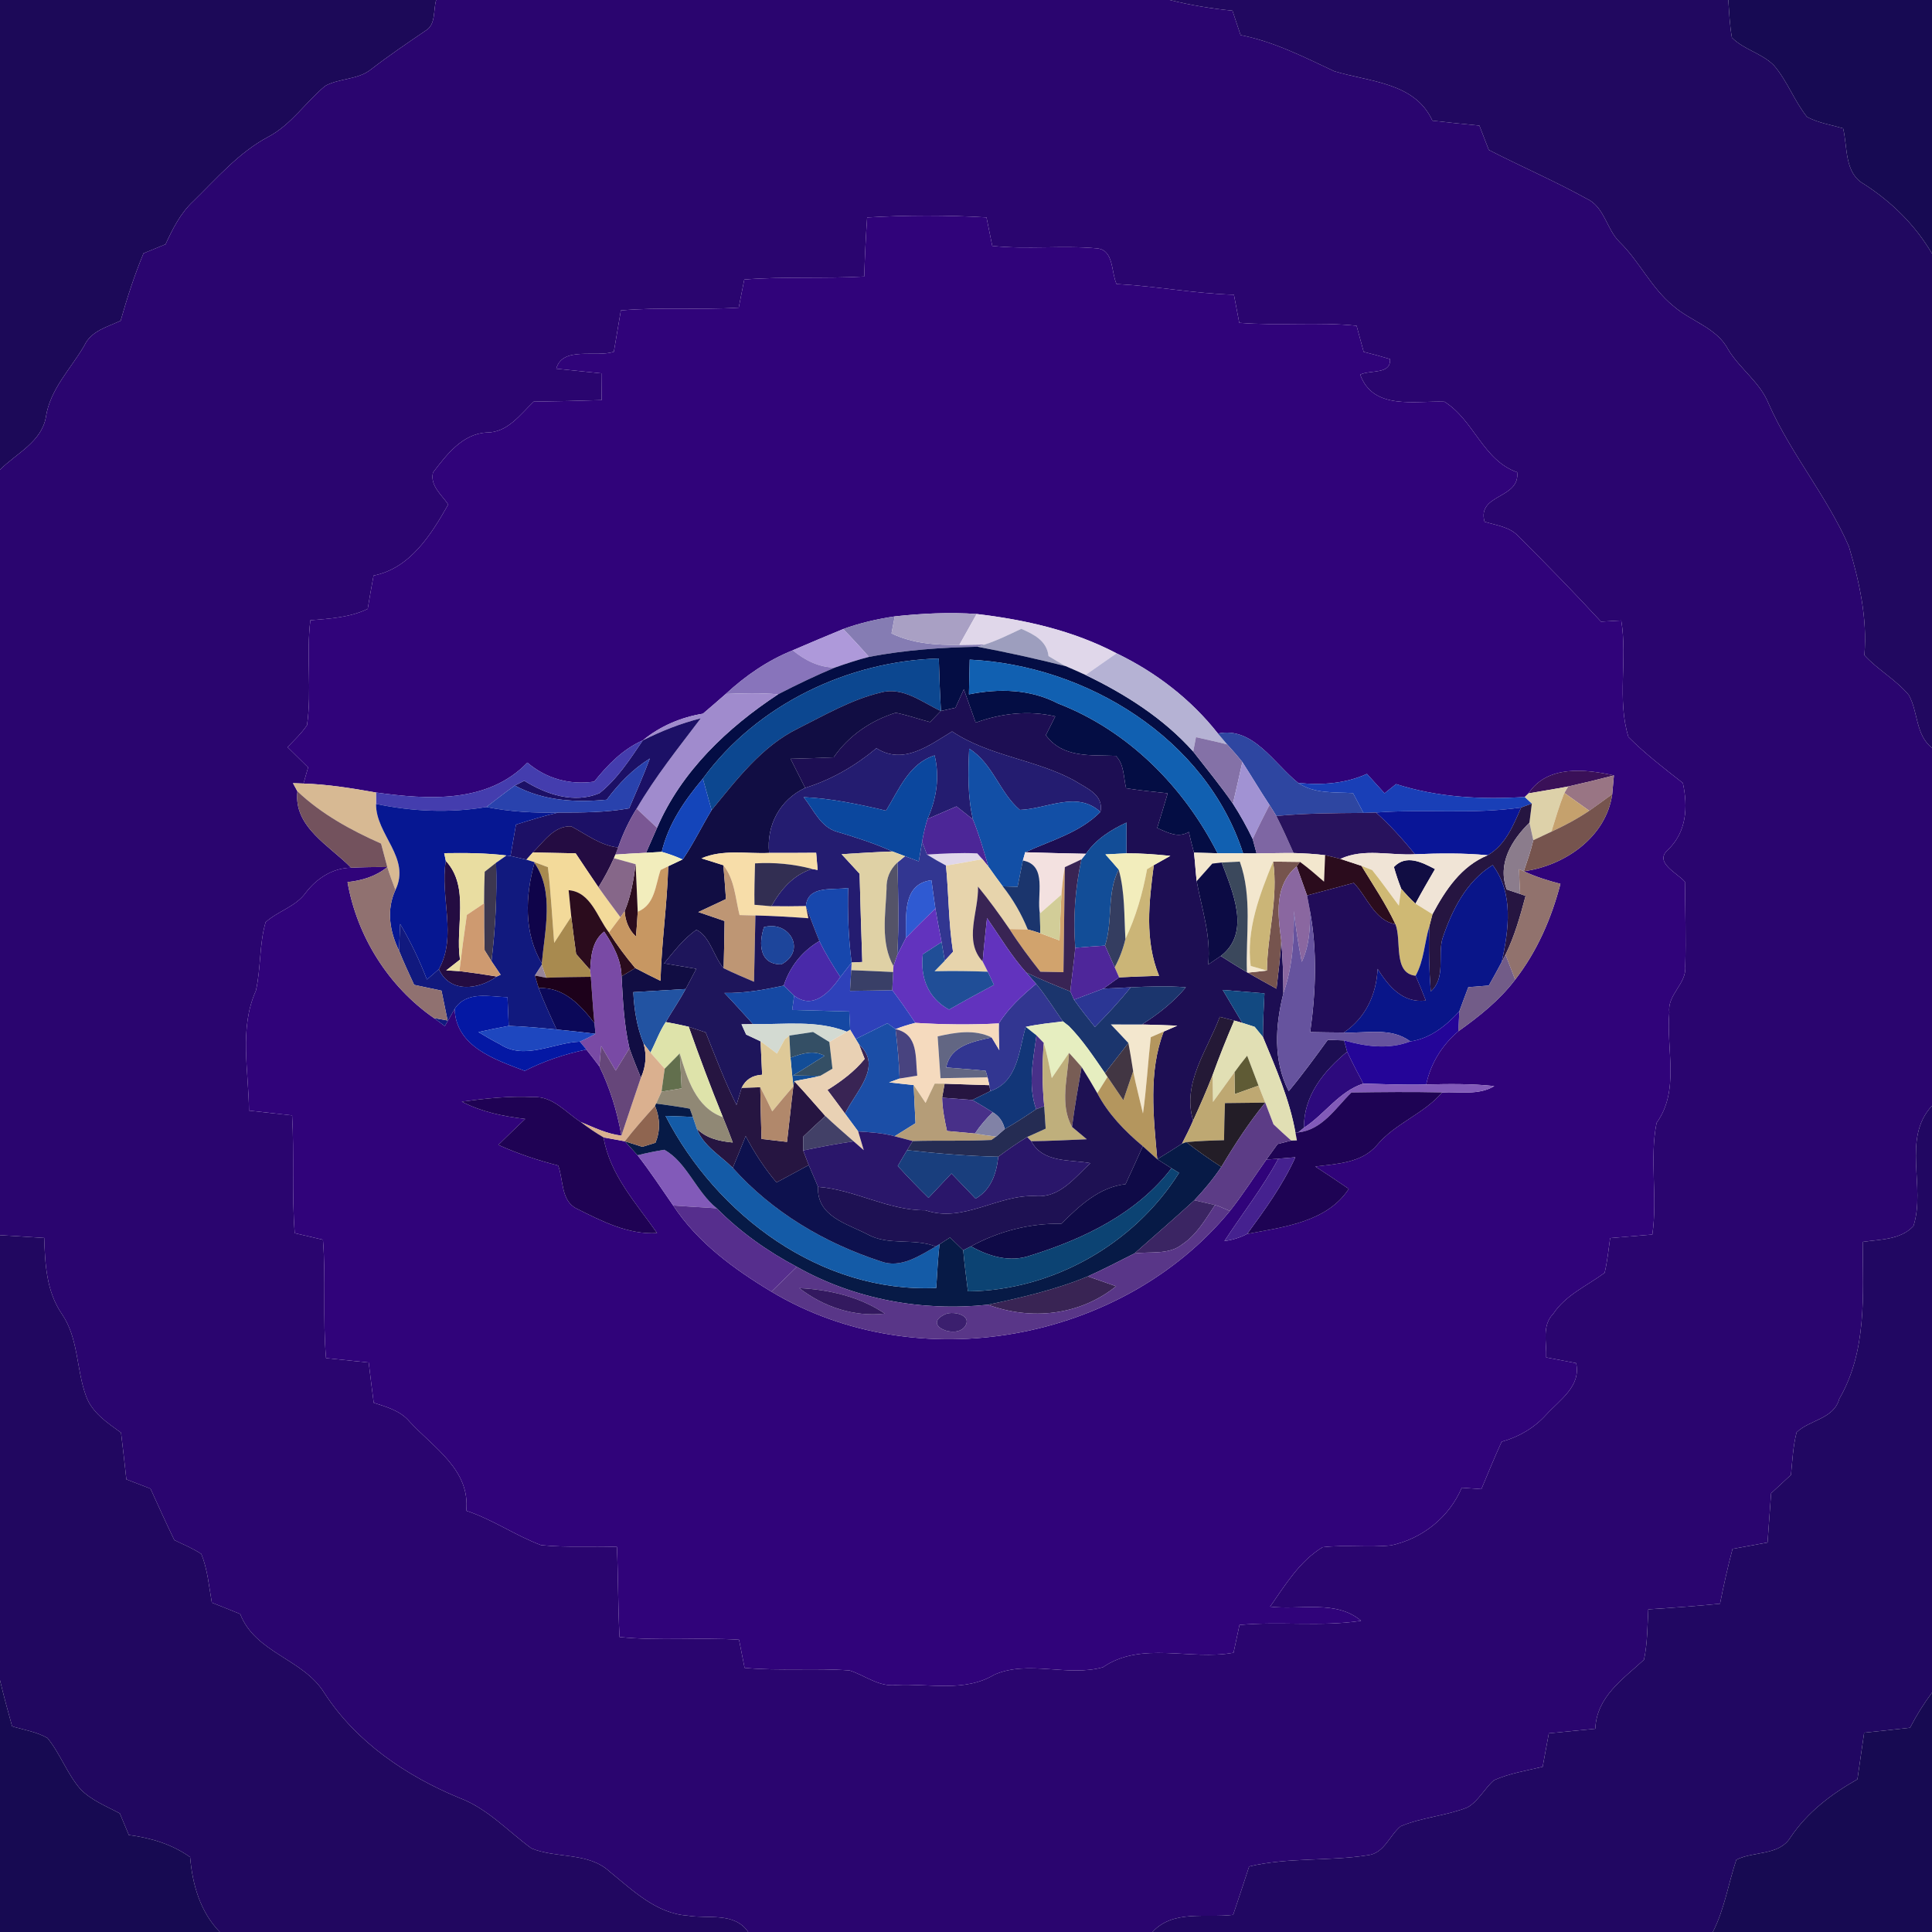 <?xml version="1.0" encoding="UTF-8" ?>
<!DOCTYPE svg PUBLIC "-//W3C//DTD SVG 1.1//EN" "http://www.w3.org/Graphics/SVG/1.1/DTD/svg11.dtd">
<svg width="250pt" height="250pt" viewBox="0 0 250 250" version="1.1" xmlns="http://www.w3.org/2000/svg">
<g id="#1c0958ff">
<path fill="#1c0958" opacity="1.00" d=" M 0.00 0.00 L 56.44 0.00 C 56.04 1.31 56.44 3.20 55.04 3.99 C 52.66 5.61 50.27 7.23 47.99 8.99 C 46.30 10.34 43.94 10.10 42.09 11.11 C 39.54 13.21 37.70 16.13 34.72 17.70 C 30.90 19.73 28.06 23.06 25.01 26.04 C 23.36 27.57 22.35 29.60 21.42 31.61 C 20.47 32.00 19.52 32.39 18.57 32.78 C 17.39 35.62 16.45 38.54 15.61 41.50 C 13.89 42.31 11.79 42.81 10.92 44.70 C 9.15 47.75 6.46 50.37 5.93 54.01 C 5.35 57.20 2.10 58.68 0.00 60.78 L 0.00 0.00 Z" />
</g>
<g id="#2a056fff">
<path fill="#2a056f" opacity="1.00" d=" M 56.44 0.00 L 151.36 0.00 C 154.03 0.66 156.74 1.12 159.48 1.38 C 159.83 2.43 160.18 3.48 160.53 4.54 C 164.83 5.38 168.72 7.37 172.64 9.21 C 177.16 10.60 183.08 10.63 185.35 15.61 C 187.37 15.84 189.40 16.06 191.43 16.25 C 191.83 17.30 192.24 18.35 192.65 19.40 C 196.83 21.55 201.16 23.41 205.28 25.69 C 207.62 26.74 207.86 29.63 209.57 31.31 C 212.15 33.83 213.67 37.26 216.49 39.56 C 218.77 41.58 222.14 42.38 223.63 45.23 C 225.16 47.76 227.77 49.47 228.88 52.28 C 231.75 58.76 236.43 64.23 239.25 70.72 C 240.60 75.28 241.65 79.99 241.25 84.78 C 242.99 86.68 245.34 87.95 247.00 89.94 C 248.23 92.13 247.85 95.09 250.00 96.78 L 250.00 143.09 C 246.06 147.31 249.24 153.60 247.60 158.65 C 245.93 160.45 243.28 160.37 241.03 160.70 C 241.07 167.58 241.60 174.82 238.00 181.02 C 237.28 183.63 234.18 183.71 232.48 185.34 C 232.02 187.14 231.93 189.01 231.75 190.85 C 230.89 191.64 230.03 192.43 229.18 193.23 C 229.02 195.35 228.87 197.48 228.72 199.60 C 227.21 199.88 225.70 200.15 224.19 200.43 C 223.57 202.77 223.04 205.14 222.57 207.52 C 219.48 207.83 216.38 208.05 213.29 208.25 C 213.17 210.42 213.19 212.63 212.73 214.77 C 209.99 217.30 206.61 219.54 206.43 223.70 C 204.42 223.90 202.42 224.10 200.42 224.29 C 200.15 225.73 199.89 227.18 199.62 228.62 C 197.50 229.13 195.32 229.47 193.32 230.36 C 192.08 231.44 191.33 233.05 189.89 233.88 C 187.09 234.98 184.01 235.15 181.24 236.32 C 179.80 237.51 179.11 239.81 177.03 240.06 C 171.94 240.87 166.70 240.31 161.64 241.52 C 160.96 243.61 160.27 245.70 159.57 247.78 C 156.06 248.22 151.80 247.07 149.13 250.00 L 96.82 250.00 C 95.00 247.37 91.65 248.34 88.96 247.88 C 84.90 247.60 81.87 244.60 78.88 242.18 C 76.12 239.63 72.03 240.52 68.77 239.18 C 65.70 236.93 63.09 234.02 59.44 232.65 C 52.56 229.81 46.07 225.40 41.97 219.07 C 39.24 214.64 33.05 213.92 31.08 208.85 C 29.86 208.35 28.64 207.87 27.41 207.38 C 27.04 205.27 26.86 203.08 26.05 201.08 C 24.95 200.36 23.74 199.86 22.56 199.29 C 21.49 197.09 20.49 194.86 19.47 192.63 C 18.43 192.22 17.39 191.82 16.35 191.43 C 16.14 189.41 15.90 187.40 15.66 185.39 C 13.89 184.10 11.90 182.81 11.13 180.64 C 9.86 177.17 10.17 173.20 8.02 170.05 C 6.01 167.15 5.83 163.59 5.72 160.19 C 3.81 160.07 1.91 159.94 0.00 159.83 L 0.00 60.78 C 2.10 58.68 5.35 57.20 5.93 54.01 C 6.46 50.37 9.15 47.75 10.92 44.70 C 11.79 42.81 13.89 42.31 15.61 41.50 C 16.45 38.54 17.39 35.62 18.57 32.78 C 19.52 32.39 20.47 32.00 21.42 31.61 C 22.35 29.60 23.36 27.57 25.01 26.04 C 28.06 23.06 30.90 19.73 34.72 17.70 C 37.70 16.13 39.54 13.21 42.09 11.11 C 43.94 10.10 46.30 10.34 47.99 8.99 C 50.27 7.23 52.66 5.61 55.04 3.99 C 56.44 3.20 56.04 1.31 56.44 0.00 M 112.21 28.14 C 112.03 30.69 111.91 33.23 111.83 35.78 C 106.66 36.08 101.48 35.76 96.31 36.17 C 96.07 37.38 95.83 38.59 95.59 39.81 C 90.51 40.13 85.41 39.72 80.34 40.17 C 80.03 41.96 79.73 43.74 79.43 45.52 C 77.07 46.29 72.78 44.77 71.98 47.71 C 73.93 47.92 75.87 48.11 77.82 48.31 C 77.83 49.46 77.84 50.61 77.85 51.77 C 74.92 51.87 71.99 51.93 69.06 51.97 C 67.29 53.66 65.69 55.98 62.97 55.97 C 59.84 56.13 57.78 58.85 56.03 61.14 C 55.62 62.85 57.15 64.02 58.00 65.28 C 55.80 69.17 53.07 73.55 48.34 74.48 C 48.07 75.91 47.82 77.35 47.58 78.79 C 45.27 79.91 42.68 80.05 40.16 80.26 C 39.61 84.77 40.37 89.34 39.73 93.83 C 39.03 94.89 38.08 95.76 37.21 96.68 C 38.09 97.56 38.98 98.43 39.87 99.30 C 39.72 99.82 39.42 100.87 39.27 101.39 L 37.91 101.34 C 38.05 101.60 38.34 102.14 38.49 102.40 C 37.95 107.01 42.67 109.44 45.43 112.28 C 43.03 112.32 40.98 113.66 39.56 115.52 C 38.25 117.34 35.96 117.89 34.37 119.33 C 33.53 122.22 33.78 125.28 33.11 128.20 C 30.93 133.06 32.18 138.56 32.22 143.71 C 34.08 143.91 35.94 144.12 37.80 144.33 C 38.09 149.41 37.74 154.49 38.14 159.57 C 39.36 159.85 40.57 160.13 41.79 160.42 C 42.19 165.52 41.74 170.64 42.19 175.74 C 44.03 175.92 45.87 176.11 47.71 176.31 C 47.92 178.05 48.13 179.78 48.36 181.52 C 50.04 182.06 51.83 182.55 53.01 183.97 C 56.13 187.36 60.87 190.20 60.33 195.49 C 63.72 196.60 66.68 198.69 70.01 199.94 C 73.27 200.28 76.55 200.03 79.83 200.17 C 80.00 204.05 79.96 207.94 80.17 211.83 C 85.31 212.36 90.48 211.85 95.63 212.18 C 95.87 213.39 96.11 214.61 96.35 215.82 C 100.87 216.25 105.42 215.81 109.95 216.16 C 111.97 216.81 113.74 218.33 116.00 218.04 C 120.22 217.83 124.86 219.01 128.67 216.70 C 133.09 214.77 138.18 217.02 142.72 215.74 C 147.70 212.31 154.03 214.90 159.62 213.86 C 159.87 212.66 160.13 211.46 160.39 210.27 C 165.62 209.77 170.90 210.53 176.12 209.73 C 172.93 206.98 168.20 208.37 164.35 207.90 C 166.30 205.11 168.16 202.02 171.14 200.21 C 174.08 199.86 177.06 200.29 180.01 199.97 C 184.05 199.11 187.53 196.33 189.15 192.51 C 189.99 192.57 190.84 192.63 191.69 192.69 C 192.54 190.64 193.39 188.59 194.31 186.56 C 196.53 185.94 198.53 184.78 200.08 183.06 C 201.84 181.14 204.61 179.38 203.95 176.39 C 202.66 176.14 201.37 175.90 200.08 175.65 C 200.15 173.77 199.49 171.52 200.98 170.02 C 202.60 167.56 205.36 166.39 207.64 164.70 C 207.99 163.22 208.14 161.71 208.35 160.21 C 210.16 160.05 211.98 159.90 213.81 159.75 C 214.52 154.96 213.42 150.02 214.36 145.30 C 217.39 141.11 215.58 135.76 216.01 130.99 C 215.72 128.70 218.26 127.32 218.07 125.05 C 218.18 121.40 218.06 117.76 218.03 114.11 C 217.06 112.96 213.99 111.62 215.82 109.97 C 218.25 107.68 218.44 104.41 217.76 101.32 C 215.34 99.42 212.89 97.55 210.72 95.37 C 209.22 90.53 210.61 85.28 209.79 80.29 C 208.91 80.34 208.04 80.39 207.17 80.44 C 203.71 76.69 200.15 73.04 196.54 69.45 C 195.41 68.16 193.63 67.99 192.10 67.51 C 191.09 63.88 196.71 64.59 196.32 61.11 C 191.88 59.54 190.76 54.40 186.91 51.98 C 183.08 51.84 177.69 53.12 176.01 48.48 C 177.26 47.83 180.04 48.51 179.86 46.46 C 178.73 46.12 177.60 45.81 176.46 45.53 C 176.15 44.40 175.84 43.28 175.54 42.15 C 170.49 41.63 165.42 42.19 160.36 41.77 C 160.13 40.56 159.90 39.35 159.67 38.14 C 154.57 37.99 149.56 37.02 144.48 36.75 C 143.77 35.22 144.16 32.34 141.95 32.14 C 137.44 31.72 132.91 32.31 128.40 31.82 C 128.15 30.59 127.90 29.36 127.65 28.13 C 122.51 27.83 117.35 27.83 112.21 28.14 Z" />
</g>
<g id="#210860ff">
<path fill="#210860" opacity="1.00" d=" M 151.36 0.00 L 223.64 0.00 C 223.76 1.63 223.82 3.27 224.11 4.87 C 225.64 6.43 228.02 6.89 229.56 8.48 C 231.29 10.49 232.18 13.08 233.84 15.14 C 235.29 15.90 236.94 16.16 238.50 16.61 C 239.10 19.09 238.63 22.39 241.22 23.83 C 244.79 26.13 247.84 29.13 250.00 32.82 L 250.00 96.78 C 247.85 95.09 248.23 92.13 247.00 89.94 C 245.34 87.95 242.99 86.68 241.25 84.78 C 241.65 79.99 240.60 75.28 239.25 70.72 C 236.43 64.23 231.75 58.76 228.88 52.28 C 227.77 49.47 225.16 47.76 223.63 45.23 C 222.14 42.38 218.77 41.58 216.49 39.56 C 213.67 37.26 212.15 33.83 209.57 31.31 C 207.86 29.63 207.62 26.74 205.28 25.69 C 201.16 23.41 196.83 21.55 192.65 19.40 C 192.24 18.35 191.83 17.30 191.43 16.25 C 189.40 16.06 187.37 15.84 185.35 15.61 C 183.08 10.63 177.16 10.60 172.64 9.21 C 168.72 7.37 164.83 5.38 160.53 4.54 C 160.18 3.48 159.83 2.43 159.48 1.38 C 156.74 1.12 154.03 0.66 151.36 0.00 Z" />
</g>
<g id="#170a53ff">
<path fill="#170a53" opacity="1.00" d=" M 223.64 0.00 L 250.00 0.00 L 250.00 32.82 C 247.84 29.13 244.79 26.13 241.22 23.83 C 238.63 22.39 239.10 19.09 238.50 16.61 C 236.94 16.16 235.29 15.90 233.84 15.14 C 232.18 13.08 231.29 10.49 229.56 8.48 C 228.02 6.89 225.64 6.43 224.11 4.87 C 223.82 3.27 223.76 1.63 223.64 0.00 Z" />
</g>
<g id="#30037aff">
<path fill="#30037a" opacity="1.00" d=" M 112.21 28.14 C 117.35 27.83 122.51 27.83 127.65 28.13 C 127.90 29.36 128.15 30.59 128.40 31.82 C 132.91 32.31 137.44 31.72 141.95 32.14 C 144.16 32.34 143.77 35.22 144.48 36.75 C 149.56 37.02 154.57 37.99 159.67 38.14 C 159.90 39.35 160.13 40.56 160.36 41.77 C 165.42 42.19 170.49 41.63 175.54 42.15 C 175.84 43.28 176.15 44.40 176.46 45.53 C 177.60 45.81 178.73 46.12 179.86 46.46 C 180.04 48.51 177.26 47.83 176.01 48.48 C 177.69 53.12 183.08 51.84 186.91 51.98 C 190.76 54.40 191.88 59.54 196.32 61.11 C 196.71 64.59 191.09 63.88 192.10 67.51 C 193.63 67.99 195.41 68.16 196.54 69.45 C 200.15 73.04 203.71 76.69 207.17 80.44 C 208.04 80.39 208.91 80.34 209.79 80.29 C 210.61 85.28 209.22 90.53 210.72 95.37 C 212.89 97.55 215.34 99.42 217.76 101.32 C 218.44 104.41 218.25 107.68 215.82 109.97 C 213.99 111.62 217.06 112.96 218.03 114.11 C 218.06 117.76 218.18 121.40 218.07 125.05 C 218.26 127.32 215.72 128.70 216.01 130.99 C 215.58 135.76 217.39 141.11 214.36 145.30 C 213.42 150.02 214.52 154.96 213.81 159.75 C 211.98 159.90 210.16 160.05 208.35 160.21 C 208.14 161.71 207.99 163.22 207.64 164.70 C 205.36 166.39 202.60 167.56 200.98 170.02 C 199.49 171.52 200.15 173.77 200.08 175.65 C 201.37 175.90 202.66 176.14 203.95 176.39 C 204.61 179.38 201.84 181.14 200.08 183.06 C 198.53 184.78 196.53 185.94 194.31 186.56 C 193.39 188.59 192.54 190.64 191.69 192.69 C 190.84 192.63 189.99 192.57 189.15 192.51 C 187.53 196.33 184.05 199.11 180.01 199.97 C 177.06 200.29 174.08 199.86 171.14 200.21 C 168.16 202.02 166.30 205.11 164.35 207.90 C 168.20 208.37 172.93 206.98 176.12 209.73 C 170.90 210.53 165.62 209.77 160.39 210.27 C 160.13 211.46 159.87 212.66 159.62 213.86 C 154.03 214.90 147.70 212.31 142.72 215.74 C 138.18 217.02 133.09 214.77 128.67 216.70 C 124.86 219.01 120.22 217.83 116.00 218.04 C 113.74 218.33 111.97 216.81 109.95 216.16 C 105.42 215.81 100.87 216.25 96.35 215.82 C 96.11 214.61 95.87 213.39 95.63 212.18 C 90.48 211.85 85.31 212.36 80.17 211.83 C 79.96 207.94 80.00 204.05 79.83 200.17 C 76.55 200.03 73.27 200.28 70.01 199.94 C 66.68 198.69 63.72 196.60 60.33 195.49 C 60.87 190.20 56.13 187.36 53.01 183.97 C 51.83 182.55 50.04 182.06 48.36 181.52 C 48.13 179.78 47.92 178.05 47.71 176.31 C 45.87 176.11 44.03 175.92 42.19 175.74 C 41.74 170.64 42.19 165.52 41.79 160.42 C 40.57 160.13 39.36 159.85 38.14 159.57 C 37.74 154.49 38.09 149.41 37.80 144.33 C 35.94 144.12 34.08 143.91 32.22 143.71 C 32.18 138.56 30.93 133.06 33.11 128.20 C 33.78 125.28 33.53 122.22 34.37 119.33 C 35.96 117.89 38.25 117.34 39.56 115.52 C 40.98 113.66 43.03 112.32 45.43 112.28 C 46.99 112.21 48.56 112.18 50.12 112.20 C 48.64 113.40 46.85 113.95 44.97 114.14 C 46.20 121.18 50.27 127.65 56.14 131.73 C 56.61 132.08 57.08 132.43 57.56 132.78 C 57.88 132.22 58.51 131.12 58.83 130.56 C 59.01 135.47 64.04 137.10 67.90 138.57 C 70.42 137.28 73.12 136.39 75.88 135.81 C 76.45 136.53 77.02 137.25 77.56 137.99 C 78.94 140.82 79.87 143.84 80.41 146.95 C 78.54 146.73 76.86 145.90 75.15 145.19 C 73.22 143.95 71.53 141.82 69.01 141.96 C 65.91 141.79 62.82 142.15 59.75 142.55 C 62.30 143.88 65.12 144.46 67.96 144.79 C 66.79 145.90 65.63 147.02 64.48 148.15 C 66.98 149.28 69.58 150.14 72.23 150.82 C 72.92 152.67 72.57 155.38 74.60 156.38 C 77.85 158.01 81.29 159.79 85.03 159.56 C 82.32 155.68 78.91 152.02 78.10 147.18 C 79.01 147.35 79.93 147.52 80.85 147.68 C 81.26 148.13 82.09 149.03 82.50 149.49 C 84.14 151.58 85.59 153.81 87.11 155.99 C 90.26 160.78 94.97 164.22 99.82 167.14 C 118.73 178.48 145.20 173.67 159.15 156.70 C 160.84 154.57 162.29 152.27 163.86 150.06 L 165.42 149.93 C 163.40 153.68 160.77 157.03 158.44 160.59 C 159.47 160.46 160.46 160.15 161.38 159.67 C 166.04 158.79 171.72 158.15 174.53 153.84 C 173.10 152.85 171.65 151.89 170.20 150.95 C 172.99 150.60 176.19 150.50 178.17 148.19 C 180.53 145.34 184.22 144.17 186.61 141.36 C 188.85 141.24 191.33 141.77 193.36 140.54 C 190.43 140.22 187.48 140.26 184.55 140.33 C 185.13 137.61 186.59 135.25 188.70 133.45 C 191.41 131.53 194.04 129.43 196.06 126.77 C 198.90 123.11 200.76 118.83 201.92 114.37 C 200.29 113.95 198.70 113.45 197.18 112.74 C 202.46 112.03 207.84 108.33 208.62 102.77 C 208.68 102.16 208.79 100.95 208.84 100.34 C 205.10 99.51 200.22 98.98 197.79 102.66 L 197.31 103.13 C 191.67 103.48 186.05 103.19 180.65 101.46 C 180.28 101.76 179.54 102.35 179.16 102.65 C 178.40 101.82 177.64 100.98 176.88 100.14 C 174.08 101.41 171.02 101.62 167.99 101.31 C 164.88 98.84 162.14 93.97 157.60 94.92 C 154.11 90.48 149.55 86.98 144.48 84.54 C 138.87 81.59 132.64 80.19 126.38 79.45 C 122.85 79.20 119.30 79.38 115.78 79.76 C 113.51 80.10 111.26 80.61 109.11 81.40 C 106.92 82.29 104.75 83.22 102.58 84.15 C 99.35 85.45 96.46 87.44 93.91 89.80 C 92.93 90.66 91.95 91.51 90.96 92.35 C 88.10 92.82 85.43 93.96 83.18 95.80 C 80.60 96.94 78.63 98.97 76.89 101.14 C 73.72 101.60 70.68 100.76 68.24 98.68 C 63.12 104.00 55.35 103.48 48.65 102.55 C 45.54 102.00 42.42 101.49 39.27 101.39 C 39.42 100.87 39.72 99.82 39.87 99.30 C 38.98 98.43 38.09 97.56 37.21 96.68 C 38.08 95.76 39.03 94.89 39.73 93.83 C 40.37 89.34 39.61 84.77 40.16 80.26 C 42.68 80.05 45.27 79.91 47.58 78.79 C 47.82 77.35 48.07 75.91 48.34 74.48 C 53.07 73.55 55.80 69.17 58.00 65.28 C 57.15 64.02 55.62 62.85 56.03 61.14 C 57.78 58.85 59.84 56.13 62.97 55.97 C 65.69 55.98 67.29 53.66 69.06 51.97 C 71.99 51.93 74.92 51.87 77.85 51.77 C 77.84 50.61 77.83 49.46 77.82 48.31 C 75.87 48.11 73.93 47.92 71.98 47.71 C 72.78 44.77 77.07 46.29 79.43 45.52 C 79.73 43.74 80.03 41.96 80.34 40.17 C 85.41 39.72 90.51 40.13 95.59 39.81 C 95.83 38.59 96.07 37.38 96.31 36.17 C 101.48 35.76 106.66 36.08 111.83 35.78 C 111.91 33.23 112.03 30.69 112.21 28.14 Z" />
</g>
<g id="#857cb3ff">
<path fill="#857cb3" opacity="1.00" d=" M 109.11 81.40 C 111.26 80.61 113.51 80.10 115.78 79.76 C 115.68 80.31 115.47 81.41 115.36 81.96 C 118.10 83.29 121.15 83.48 124.14 83.45 C 124.96 83.44 126.61 83.41 127.43 83.40 L 126.51 83.69 C 121.80 83.78 117.08 84.11 112.44 85.00 C 111.36 83.77 110.25 82.57 109.11 81.40 Z" />
</g>
<g id="#a9a0c4ff">
<path fill="#a9a0c4" opacity="1.00" d=" M 115.78 79.76 C 119.30 79.38 122.85 79.20 126.38 79.45 C 125.64 80.79 124.89 82.12 124.14 83.45 C 121.15 83.48 118.10 83.29 115.36 81.96 C 115.47 81.41 115.68 80.31 115.78 79.76 Z" />
</g>
<g id="#e0d7eaff">
<path fill="#e0d7ea" opacity="1.00" d=" M 126.38 79.45 C 132.64 80.19 138.87 81.59 144.48 84.54 C 143.14 85.47 141.81 86.40 140.47 87.34 C 139.62 86.94 138.76 86.57 137.90 86.20 C 137.15 85.78 136.41 85.35 135.68 84.90 C 135.47 82.92 133.79 82.08 132.15 81.37 C 130.60 82.10 129.06 82.87 127.43 83.40 C 126.61 83.41 124.96 83.44 124.14 83.45 C 124.89 82.12 125.64 80.79 126.38 79.45 Z" />
<path fill="#e0d7ea" opacity="1.00" d=" M 119.95 110.58 C 122.11 110.45 124.28 110.32 126.46 110.43 L 127.12 111.17 C 125.55 111.45 123.99 111.76 122.41 112.00 C 121.57 111.55 120.75 111.08 119.95 110.58 Z" />
</g>
<g id="#ae99daff">
<path fill="#ae99da" opacity="1.00" d=" M 102.58 84.15 C 104.75 83.22 106.92 82.29 109.11 81.40 C 110.25 82.57 111.36 83.77 112.44 85.00 C 110.95 85.39 109.49 85.87 108.04 86.38 C 105.96 86.37 104.15 85.43 102.58 84.15 Z" />
</g>
<g id="#9d9ebeff">
<path fill="#9d9ebe" opacity="1.00" d=" M 127.43 83.40 C 129.06 82.87 130.60 82.10 132.15 81.37 C 133.79 82.08 135.47 82.92 135.68 84.90 C 136.41 85.35 137.15 85.78 137.90 86.20 C 134.13 85.25 130.33 84.41 126.51 83.69 L 127.43 83.40 Z" />
</g>
<g id="#8874bbff">
<path fill="#8874bb" opacity="1.00" d=" M 93.91 89.80 C 96.46 87.44 99.35 85.45 102.58 84.15 C 104.15 85.43 105.96 86.37 108.04 86.38 C 105.54 87.42 103.10 88.60 100.69 89.84 C 98.44 89.66 96.17 89.70 93.91 89.80 Z" />
</g>
<g id="#040d44ff">
<path fill="#040d44" opacity="1.00" d=" M 112.44 85.00 C 117.08 84.11 121.80 83.78 126.51 83.69 C 130.33 84.41 134.13 85.25 137.90 86.20 C 138.76 86.57 139.62 86.94 140.47 87.34 C 145.63 89.82 150.56 92.95 154.40 97.25 C 156.13 99.48 157.93 101.66 159.54 103.99 C 160.49 105.46 161.34 106.99 162.10 108.57 C 162.22 109.04 162.47 109.97 162.60 110.43 C 162.16 110.43 161.30 110.42 160.86 110.42 C 156.08 95.57 140.61 86.09 125.48 85.36 C 125.44 86.85 125.41 88.35 125.38 89.85 C 129.24 89.07 133.32 89.16 136.88 91.02 C 145.98 94.53 153.18 101.79 157.55 110.41 C 156.79 110.39 155.26 110.35 154.50 110.33 C 154.26 109.44 154.03 108.55 153.83 107.65 C 152.43 108.51 151.06 107.70 149.74 107.15 C 150.21 105.65 150.65 104.15 151.10 102.65 C 149.30 102.46 147.50 102.28 145.72 102.00 C 145.37 100.59 145.49 98.91 144.39 97.81 C 141.12 97.67 137.53 98.13 135.33 95.13 C 135.73 94.32 136.14 93.51 136.55 92.70 C 133.10 91.90 129.56 92.30 126.25 93.51 C 125.73 92.07 125.22 90.63 124.72 89.19 C 124.45 89.79 123.91 90.98 123.64 91.58 C 123.17 91.68 122.23 91.89 121.76 92.00 C 121.62 89.74 121.55 87.47 121.48 85.21 C 109.72 85.53 97.93 91.18 90.95 100.75 C 88.60 103.55 86.48 106.61 85.63 110.23 C 85.12 110.26 84.11 110.32 83.60 110.35 C 84.07 109.27 84.54 108.20 85.02 107.12 C 88.16 99.81 94.14 94.15 100.69 89.84 C 103.10 88.60 105.54 87.42 108.04 86.38 C 109.49 85.87 110.95 85.39 112.44 85.00 Z" />
</g>
<g id="#0c4790ff">
<path fill="#0c4790" opacity="1.00" d=" M 90.95 100.75 C 97.93 91.18 109.72 85.53 121.48 85.21 C 121.55 87.47 121.62 89.74 121.76 92.00 L 121.74 92.00 C 119.30 90.87 116.82 88.81 113.95 89.62 C 110.14 90.53 106.73 92.53 103.25 94.27 C 98.55 96.59 95.33 100.88 92.08 104.83 C 91.70 103.47 91.32 102.11 90.95 100.75 Z" />
</g>
<g id="#b5b2d4ff">
<path fill="#b5b2d4" opacity="1.00" d=" M 144.48 84.54 C 149.55 86.98 154.11 90.48 157.60 94.92 L 158.80 96.33 C 157.46 95.97 156.10 95.71 154.76 95.39 C 154.67 95.86 154.49 96.78 154.40 97.25 C 150.56 92.95 145.63 89.82 140.47 87.34 C 141.81 86.40 143.14 85.47 144.48 84.54 Z" />
</g>
<g id="#1160b1ff">
<path fill="#1160b1" opacity="1.00" d=" M 125.48 85.36 C 140.61 86.09 156.08 95.57 160.86 110.42 C 160.03 110.42 158.38 110.41 157.55 110.41 C 153.18 101.79 145.98 94.53 136.88 91.02 C 133.32 89.16 129.24 89.07 125.38 89.85 C 125.41 88.35 125.44 86.85 125.48 85.36 Z" />
</g>
<g id="#a08bcdff">
<path fill="#a08bcd" opacity="1.00" d=" M 93.91 89.80 C 96.17 89.70 98.44 89.66 100.69 89.84 C 94.14 94.15 88.16 99.81 85.02 107.12 C 84.14 106.29 83.26 105.46 82.38 104.64 C 84.79 100.50 87.80 96.76 90.68 92.95 C 88.08 93.60 85.58 94.60 83.18 95.80 C 85.43 93.96 88.10 92.82 90.96 92.35 C 91.95 91.51 92.93 90.66 93.91 89.80 Z" />
</g>
<g id="#1d0e53ff">
<path fill="#1d0e53" opacity="1.00" d=" M 124.72 89.19 C 125.22 90.63 125.73 92.07 126.25 93.51 C 129.56 92.30 133.10 91.90 136.55 92.70 C 136.14 93.51 135.73 94.32 135.33 95.13 C 137.53 98.13 141.12 97.67 144.39 97.81 C 145.49 98.91 145.37 100.59 145.72 102.00 C 147.50 102.28 149.30 102.46 151.10 102.65 C 150.65 104.15 150.21 105.65 149.74 107.15 C 151.06 107.70 152.43 108.51 153.83 107.65 C 154.03 108.55 154.26 109.44 154.50 110.33 C 154.64 111.56 154.71 112.79 154.85 114.02 C 155.50 117.60 156.74 121.11 156.33 124.82 C 156.73 124.54 157.55 123.99 157.96 123.71 C 159.08 124.42 160.20 125.13 161.35 125.80 L 161.46 125.86 C 162.69 126.57 163.94 127.26 165.18 127.94 C 165.42 125.85 165.69 123.77 165.79 121.67 C 165.98 123.95 166.07 126.24 166.07 128.53 C 165.02 132.73 164.72 137.23 166.76 141.20 C 168.54 139.06 170.18 136.80 171.82 134.55 C 172.35 134.57 173.40 134.61 173.92 134.63 C 174.02 135.00 174.22 135.73 174.32 136.09 C 171.29 138.60 168.69 141.77 168.73 145.93 L 167.99 146.53 L 167.64 146.61 C 166.87 142.27 165.10 138.23 163.42 134.18 C 163.42 132.29 163.53 130.42 163.62 128.54 C 161.82 128.39 160.02 128.24 158.22 128.10 C 159.06 129.52 159.90 130.94 160.75 132.36 L 159.71 132.06 C 159.24 131.94 158.31 131.70 157.84 131.58 C 156.23 135.91 152.93 140.15 154.39 145.00 C 153.95 146.01 153.46 147.01 152.95 147.99 C 151.89 148.67 150.83 149.35 149.75 150.00 C 149.26 144.57 148.58 138.63 150.59 133.48 C 151.03 133.29 151.90 132.91 152.34 132.72 C 150.82 132.65 149.29 132.60 147.76 132.57 C 149.87 131.23 151.85 129.68 153.45 127.76 C 151.07 127.55 148.69 127.65 146.32 127.76 C 145.43 127.80 143.66 127.89 142.78 127.93 C 143.46 127.45 144.13 126.96 144.81 126.47 C 146.53 126.38 148.26 126.32 149.98 126.27 C 148.09 121.69 148.68 116.71 149.30 111.95 C 149.84 111.65 150.91 111.05 151.44 110.75 C 149.55 110.55 147.66 110.41 145.76 110.42 C 145.76 109.43 145.77 107.43 145.77 106.44 C 143.74 107.38 141.81 108.60 140.52 110.48 C 137.90 110.42 135.28 110.37 132.66 110.28 C 136.00 108.74 139.72 107.77 142.39 105.06 C 142.89 102.83 140.52 101.96 138.99 100.98 C 133.98 98.26 128.02 97.86 123.20 94.65 C 120.23 96.46 116.88 99.04 113.41 96.82 C 110.68 99.10 107.60 100.89 104.19 101.95 C 103.56 100.70 102.93 99.44 102.30 98.19 C 104.16 98.14 106.02 98.08 107.88 98.00 C 109.78 95.22 112.71 93.22 115.91 92.23 C 117.41 92.53 118.87 93.05 120.35 93.44 C 120.70 93.08 121.39 92.36 121.74 92.00 L 121.76 92.00 C 122.23 91.89 123.17 91.68 123.64 91.58 C 123.91 90.98 124.45 89.79 124.72 89.19 Z" />
</g>
<g id="#110d43ff">
<path fill="#110d43" opacity="1.00" d=" M 103.25 94.27 C 106.73 92.53 110.14 90.53 113.95 89.62 C 116.82 88.81 119.30 90.87 121.74 92.00 C 121.39 92.36 120.70 93.08 120.35 93.44 C 118.87 93.05 117.41 92.53 115.91 92.23 C 112.71 93.22 109.78 95.22 107.88 98.00 C 106.02 98.08 104.16 98.14 102.30 98.19 C 102.93 99.44 103.56 100.70 104.19 101.95 C 100.91 103.49 99.16 106.78 99.52 110.37 C 96.61 110.50 93.52 109.87 90.77 111.07 C 91.48 111.29 92.90 111.74 93.60 111.96 C 93.73 113.42 93.84 114.88 93.94 116.34 C 92.74 116.90 91.55 117.46 90.36 118.02 C 91.21 118.31 92.91 118.89 93.76 119.18 C 93.73 121.21 93.70 123.25 93.64 125.29 C 92.34 123.80 91.89 121.17 90.12 120.32 C 88.44 121.46 87.22 123.13 85.93 124.66 C 87.32 124.89 88.71 125.13 90.10 125.36 C 89.65 126.23 89.19 127.11 88.72 127.98 C 86.46 128.11 84.21 128.24 81.95 128.38 C 82.06 130.65 82.41 132.91 83.28 135.03 C 83.70 136.53 83.59 138.01 82.93 139.46 C 82.41 138.20 81.90 136.94 81.45 135.65 C 80.74 132.59 80.60 129.45 80.43 126.33 C 80.87 126.06 81.76 125.53 82.20 125.27 C 83.28 125.83 84.37 126.39 85.47 126.92 C 85.60 121.96 86.33 117.05 86.47 112.09 C 86.93 111.87 87.86 111.43 88.32 111.21 L 88.36 111.19 C 89.74 109.16 90.81 106.93 92.08 104.83 C 95.33 100.88 98.55 96.59 103.25 94.27 Z" />
<path fill="#110d43" opacity="1.00" d=" M 180.37 112.19 C 181.96 110.51 184.03 111.59 185.69 112.46 C 184.83 113.94 183.97 115.42 183.16 116.93 C 182.49 116.33 181.89 115.66 181.31 114.99 C 180.95 114.07 180.64 113.14 180.37 112.19 Z" />
</g>
<g id="#1c1066ff">
<path fill="#1c1066" opacity="1.00" d=" M 83.18 95.80 C 85.58 94.60 88.08 93.60 90.68 92.95 C 87.80 96.76 84.79 100.50 82.38 104.64 C 81.39 106.21 80.60 107.90 79.99 109.66 C 77.71 109.42 75.88 107.97 73.92 106.93 C 71.69 106.83 70.35 108.93 68.95 110.31 C 68.74 110.54 68.33 111.01 68.12 111.24 C 67.60 111.12 66.57 110.88 66.06 110.76 C 66.29 109.40 66.53 108.05 66.77 106.70 C 68.58 106.14 70.40 105.56 72.26 105.14 C 75.32 105.15 78.39 105.14 81.41 104.60 C 82.34 102.46 83.27 100.33 84.09 98.15 C 81.88 99.53 80.06 101.40 78.51 103.48 C 74.45 103.87 70.28 103.63 66.62 101.65 C 66.93 101.50 67.53 101.19 67.84 101.03 C 70.70 102.81 74.30 104.02 77.57 102.64 C 79.90 100.78 81.53 98.23 83.18 95.80 Z" />
</g>
<g id="#241c70ff">
<path fill="#241c70" opacity="1.00" d=" M 123.20 94.65 C 128.02 97.86 133.98 98.26 138.99 100.98 C 140.52 101.96 142.89 102.83 142.39 105.06 C 139.34 102.27 135.47 104.69 131.97 104.80 C 129.35 102.59 128.46 98.76 125.41 96.88 C 125.27 99.94 125.20 103.04 125.90 106.04 C 125.20 105.47 124.49 104.91 123.77 104.35 C 122.52 104.89 121.27 105.43 120.02 105.97 C 121.18 103.36 121.62 100.56 120.94 97.75 C 117.62 98.79 116.32 102.20 114.65 104.90 C 111.14 104.07 107.60 103.32 103.99 103.15 C 105.28 104.76 106.19 107.06 108.35 107.64 C 110.77 108.37 113.18 109.13 115.48 110.18 C 113.28 110.26 111.09 110.39 108.90 110.53 C 109.67 111.38 110.45 112.22 111.23 113.06 C 111.34 116.87 111.44 120.68 111.58 124.48 L 110.20 124.55 C 109.78 121.35 109.67 118.12 109.75 114.90 C 107.81 115.22 104.52 114.49 104.28 117.26 C 102.79 117.29 101.30 117.29 99.81 117.27 C 101.03 115.12 102.64 113.20 105.09 112.44 L 105.80 112.57 C 105.75 112.02 105.66 110.90 105.61 110.35 C 103.58 110.37 101.54 110.37 99.52 110.37 C 99.16 106.78 100.91 103.49 104.19 101.95 C 107.60 100.89 110.68 99.10 113.41 96.82 C 116.88 99.04 120.23 96.46 123.20 94.65 Z" />
</g>
<g id="#2e46a1ff">
<path fill="#2e46a1" opacity="1.00" d=" M 157.60 94.92 C 162.14 93.97 164.88 98.84 167.99 101.31 C 170.07 102.74 172.68 102.48 175.08 102.63 C 175.42 103.27 176.09 104.55 176.43 105.19 C 172.67 105.22 168.90 105.23 165.16 105.59 C 164.87 105.10 164.57 104.63 164.27 104.16 C 163.06 102.33 161.95 100.45 160.76 98.61 C 160.14 97.82 159.47 97.07 158.80 96.33 L 157.60 94.92 Z" />
</g>
<g id="#8471a7ff">
<path fill="#8471a7" opacity="1.00" d=" M 154.76 95.39 C 156.10 95.71 157.46 95.97 158.80 96.33 C 159.47 97.07 160.14 97.82 160.76 98.61 C 160.37 100.40 159.96 102.20 159.54 103.99 C 157.93 101.66 156.13 99.48 154.40 97.25 C 154.49 96.78 154.67 95.86 154.76 95.39 Z" />
</g>
<g id="#443daeff">
<path fill="#443dae" opacity="1.00" d=" M 76.89 101.14 C 78.63 98.97 80.60 96.94 83.18 95.80 C 81.53 98.23 79.90 100.78 77.57 102.64 C 74.30 104.02 70.70 102.81 67.84 101.03 C 67.53 101.19 66.93 101.50 66.62 101.65 C 65.36 102.53 64.16 103.50 62.93 104.43 C 58.18 105.23 53.36 105.01 48.66 104.03 L 48.65 102.55 C 55.35 103.48 63.12 104.00 68.24 98.68 C 70.68 100.76 73.72 101.60 76.89 101.14 Z" />
</g>
<g id="#124fa6ff">
<path fill="#124fa6" opacity="1.00" d=" M 125.41 96.88 C 128.46 98.76 129.35 102.59 131.97 104.80 C 135.47 104.69 139.34 102.27 142.39 105.06 C 139.72 107.77 136.00 108.74 132.66 110.28 C 132.58 110.55 132.44 111.08 132.36 111.35 C 132.19 112.20 131.84 113.91 131.67 114.76 C 131.19 114.74 130.23 114.70 129.75 114.69 C 129.12 113.84 128.50 113.00 127.90 112.14 C 127.30 110.09 126.71 108.03 125.90 106.04 C 125.20 103.04 125.27 99.94 125.41 96.88 Z" />
</g>
<g id="#0b479eff">
<path fill="#0b479e" opacity="1.00" d=" M 114.65 104.90 C 116.32 102.20 117.62 98.79 120.94 97.75 C 121.62 100.56 121.18 103.36 120.02 105.97 C 119.72 106.94 119.49 107.93 119.32 108.93 C 119.21 109.56 119.00 110.83 118.89 111.46 C 118.30 111.24 117.70 111.01 117.11 110.79 C 116.70 110.64 115.89 110.33 115.48 110.18 C 113.18 109.13 110.77 108.37 108.35 107.64 C 106.19 107.06 105.28 104.76 103.99 103.15 C 107.60 103.32 111.14 104.07 114.65 104.90 Z" />
</g>
<g id="#2942adff">
<path fill="#2942ad" opacity="1.00" d=" M 78.51 103.48 C 80.06 101.40 81.88 99.53 84.09 98.15 C 83.27 100.33 82.34 102.46 81.41 104.60 C 78.39 105.14 75.32 105.15 72.26 105.14 C 69.13 105.22 66.00 105.04 62.93 104.43 C 64.16 103.50 65.36 102.53 66.62 101.65 C 70.28 103.63 74.45 103.87 78.51 103.48 Z" />
</g>
<g id="#a192d3ff">
<path fill="#a192d3" opacity="1.00" d=" M 159.54 103.99 C 159.96 102.20 160.37 100.40 160.76 98.61 C 161.95 100.45 163.06 102.33 164.27 104.16 C 163.52 105.62 162.78 107.08 162.10 108.57 C 161.34 106.99 160.49 105.46 159.54 103.99 Z" />
</g>
<g id="#193fb7ff">
<path fill="#193fb7" opacity="1.00" d=" M 167.99 101.31 C 171.02 101.62 174.08 101.41 176.88 100.14 C 177.64 100.98 178.40 101.82 179.16 102.65 C 179.54 102.35 180.28 101.76 180.65 101.46 C 186.05 103.19 191.67 103.48 197.31 103.13 L 198.22 103.98 C 197.87 104.11 197.18 104.37 196.84 104.49 C 190.61 105.40 184.30 104.67 178.05 105.14 C 177.64 105.15 176.83 105.18 176.43 105.19 C 176.09 104.55 175.42 103.27 175.08 102.63 C 172.68 102.48 170.07 102.74 167.99 101.31 Z" />
</g>
<g id="#3a1058ff">
<path fill="#3a1058" opacity="1.00" d=" M 197.79 102.66 C 200.22 98.98 205.10 99.51 208.84 100.34 C 206.88 100.85 204.90 101.33 202.92 101.77 C 201.21 102.10 199.50 102.36 197.79 102.66 Z" />
</g>
<g id="#d7b993ff">
<path fill="#d7b993" opacity="1.00" d=" M 37.91 101.34 L 39.27 101.39 C 42.42 101.49 45.54 102.00 48.65 102.55 L 48.66 104.03 C 48.62 108.01 53.20 111.00 51.17 115.16 C 50.80 114.18 50.43 113.20 50.12 112.20 C 49.92 111.44 49.51 109.92 49.31 109.16 C 45.41 107.43 41.61 105.35 38.49 102.40 C 38.34 102.14 38.05 101.60 37.91 101.34 Z" />
</g>
<g id="#1445baff">
<path fill="#1445ba" opacity="1.00" d=" M 90.95 100.75 C 91.32 102.11 91.70 103.47 92.08 104.83 C 90.81 106.93 89.74 109.16 88.36 111.19 L 88.32 111.21 C 87.45 110.82 86.55 110.49 85.63 110.23 C 86.48 106.61 88.60 103.55 90.95 100.75 Z" />
</g>
<g id="#997584ff">
<path fill="#997584" opacity="1.00" d=" M 202.92 101.77 C 204.90 101.33 206.88 100.85 208.84 100.34 C 208.79 100.95 208.68 102.16 208.62 102.77 C 207.63 103.48 206.66 104.21 205.65 104.91 C 204.57 104.13 203.50 103.37 202.42 102.60 L 202.92 101.77 Z" />
</g>
<g id="#ddd1a9ff">
<path fill="#ddd1a9" opacity="1.00" d=" M 197.79 102.66 C 199.50 102.36 201.21 102.10 202.92 101.77 L 202.42 102.60 C 201.77 104.24 201.27 105.93 200.75 107.62 C 200.17 107.89 198.99 108.44 198.41 108.72 C 198.28 108.15 198.04 107.01 197.91 106.45 C 197.99 105.83 198.14 104.60 198.22 103.98 L 197.31 103.13 L 197.79 102.66 Z" />
</g>
<g id="#73525dff">
<path fill="#73525d" opacity="1.00" d=" M 38.49 102.40 C 41.61 105.35 45.41 107.43 49.31 109.16 C 49.51 109.92 49.92 111.44 50.12 112.20 C 48.56 112.18 46.99 112.21 45.43 112.28 C 42.67 109.44 37.95 107.01 38.49 102.40 Z" />
</g>
<g id="#c5a16dff">
<path fill="#c5a16d" opacity="1.00" d=" M 200.75 107.62 C 201.27 105.93 201.77 104.24 202.42 102.60 C 203.50 103.37 204.57 104.13 205.65 104.91 C 204.10 105.96 202.45 106.84 200.75 107.62 Z" />
</g>
<g id="#76544eff">
<path fill="#76544e" opacity="1.00" d=" M 205.65 104.91 C 206.66 104.21 207.63 103.48 208.62 102.77 C 207.84 108.33 202.46 112.03 197.18 112.74 C 197.62 111.41 198.10 110.09 198.41 108.72 C 198.99 108.44 200.17 107.89 200.75 107.62 C 202.45 106.84 204.10 105.96 205.65 104.91 Z" />
<path fill="#76544e" opacity="1.00" d=" M 164.74 111.49 C 165.61 111.50 167.35 111.52 168.22 111.53 L 167.79 112.11 C 164.88 114.58 165.34 118.28 165.79 121.67 C 165.69 123.77 165.42 125.85 165.18 127.94 C 163.94 127.26 162.69 126.57 161.46 125.86 C 162.08 125.79 163.32 125.66 163.94 125.59 C 163.99 120.87 165.44 116.21 164.74 111.49 Z" />
</g>
<g id="#061792ff">
<path fill="#061792" opacity="1.00" d=" M 48.66 104.03 C 53.36 105.01 58.18 105.23 62.93 104.43 C 66.00 105.04 69.13 105.22 72.26 105.14 C 70.40 105.56 68.58 106.14 66.77 106.70 C 66.53 108.05 66.29 109.40 66.06 110.76 L 65.54 110.70 C 62.87 110.37 60.17 110.36 57.48 110.40 C 57.53 110.65 57.64 111.15 57.69 111.40 C 56.91 116.03 59.18 121.16 56.79 125.41 C 56.28 125.86 55.77 126.31 55.24 126.75 C 54.29 124.26 53.13 121.85 51.78 119.56 C 51.74 120.42 51.67 122.15 51.63 123.01 C 50.42 120.53 49.97 117.74 51.17 115.16 C 53.20 111.00 48.62 108.01 48.66 104.03 Z" />
</g>
<g id="#4c2697ff">
<path fill="#4c2697" opacity="1.00" d=" M 120.02 105.97 C 121.27 105.43 122.52 104.89 123.77 104.35 C 124.49 104.91 125.20 105.47 125.90 106.04 C 126.71 108.03 127.30 110.09 127.90 112.14 C 127.70 111.90 127.31 111.41 127.12 111.17 L 126.46 110.43 C 124.28 110.32 122.11 110.45 119.95 110.58 C 119.79 110.16 119.48 109.34 119.32 108.93 C 119.49 107.93 119.72 106.94 120.02 105.97 Z" />
</g>
<g id="#7e66a3ff">
<path fill="#7e66a3" opacity="1.00" d=" M 164.27 104.16 C 164.57 104.63 164.87 105.10 165.16 105.59 C 165.95 107.16 166.68 108.76 167.39 110.38 C 165.79 110.37 164.20 110.42 162.60 110.43 C 162.47 109.97 162.22 109.04 162.10 108.57 C 162.78 107.08 163.52 105.62 164.27 104.16 Z" />
</g>
<g id="#091597ff">
<path fill="#091597" opacity="1.00" d=" M 178.05 105.14 C 184.30 104.67 190.61 105.40 196.84 104.49 C 195.81 106.81 194.83 109.33 192.51 110.67 C 189.38 110.37 186.23 110.41 183.09 110.54 C 181.55 108.62 179.89 106.79 178.05 105.14 Z" />
</g>
<g id="#261541ff">
<path fill="#261541" opacity="1.00" d=" M 196.84 104.49 C 197.18 104.37 197.87 104.11 198.22 103.98 C 198.14 104.60 197.99 105.83 197.91 106.45 C 195.61 108.72 193.73 111.75 194.97 115.10 C 195.41 115.24 196.27 115.54 196.71 115.68 L 197.41 115.93 C 196.72 118.52 196.00 121.11 194.81 123.53 L 194.33 124.47 C 195.22 120.27 195.90 115.64 193.15 111.94 C 189.71 114.06 187.88 117.78 186.64 121.49 C 186.04 123.74 187.10 126.54 185.14 128.30 C 184.93 125.50 184.85 122.68 184.95 119.87 C 185.05 119.47 185.26 118.69 185.36 118.30 C 187.04 115.16 189.08 112.07 192.51 110.67 C 194.83 109.33 195.81 106.81 196.84 104.49 Z" />
<path fill="#261541" opacity="1.00" d=" M 89.12 132.86 C 89.67 133.04 90.77 133.41 91.32 133.60 C 92.58 136.75 93.78 139.94 95.30 142.98 C 95.47 142.42 95.80 141.32 95.97 140.76 C 96.57 140.74 97.78 140.71 98.38 140.69 C 98.41 142.92 98.48 145.15 98.54 147.38 C 99.64 147.50 100.74 147.63 101.84 147.76 C 102.13 145.36 102.36 142.95 102.66 140.56 L 102.78 139.91 C 104.16 141.37 105.46 142.91 106.80 144.41 C 105.83 145.29 104.87 146.18 103.93 147.09 C 103.93 147.54 103.93 148.43 103.93 148.87 C 104.11 149.34 104.47 150.29 104.65 150.76 C 103.26 151.51 101.87 152.27 100.48 153.01 C 98.92 151.17 97.61 149.14 96.49 147.01 C 95.94 148.38 95.39 149.75 94.82 151.12 C 93.20 149.50 91.01 148.29 90.16 146.05 C 91.41 147.31 93.11 147.68 94.82 147.84 C 94.41 146.74 93.99 145.64 93.54 144.56 C 91.97 140.70 90.51 136.79 89.12 132.86 Z" />
<path fill="#261541" opacity="1.00" d=" M 122.23 140.23 C 124.16 140.29 126.09 140.37 128.02 140.42 L 128.15 141.19 C 127.56 141.47 126.40 142.05 125.82 142.34 C 124.52 142.23 123.21 142.13 121.91 142.04 C 121.99 141.59 122.15 140.68 122.23 140.23 Z" />
</g>
<g id="#7a5794ff">
<path fill="#7a5794" opacity="1.00" d=" M 79.99 109.66 C 80.60 107.90 81.39 106.21 82.38 104.64 C 83.26 105.46 84.14 106.29 85.02 107.12 C 84.54 108.20 84.07 109.27 83.60 110.35 C 82.28 110.41 80.96 110.49 79.64 110.58 L 79.99 109.66 Z" />
</g>
<g id="#28125dff">
<path fill="#28125d" opacity="1.00" d=" M 165.16 105.59 C 168.90 105.23 172.67 105.22 176.43 105.19 C 176.83 105.18 177.64 105.15 178.05 105.14 C 179.89 106.79 181.55 108.62 183.09 110.54 C 179.89 110.72 176.49 109.73 173.45 111.14 C 172.79 110.96 172.13 110.81 171.47 110.66 C 170.12 110.49 168.75 110.42 167.39 110.38 C 166.68 108.76 165.95 107.16 165.16 105.59 Z" />
</g>
<g id="#240c42ff">
<path fill="#240c42" opacity="1.00" d=" M 68.95 110.31 C 70.35 108.93 71.69 106.83 73.92 106.93 C 75.88 107.97 77.71 109.42 79.99 109.66 L 79.64 110.58 L 79.44 111.05 C 78.87 112.35 78.19 113.60 77.44 114.81 C 76.44 113.35 75.47 111.89 74.49 110.42 C 72.64 110.38 70.79 110.34 68.95 110.31 Z" />
<path fill="#240c42" opacity="1.00" d=" M 57.69 111.40 C 60.84 114.81 58.88 119.97 59.52 124.17 C 59.08 124.52 58.19 125.22 57.74 125.57 C 58.17 125.59 59.02 125.64 59.45 125.66 C 61.06 125.86 62.67 126.09 64.28 126.36 C 61.92 128.08 58.19 128.55 56.79 125.41 C 59.18 121.16 56.91 116.03 57.69 111.40 Z" />
</g>
<g id="#124d97ff">
<path fill="#124d97" opacity="1.00" d=" M 140.52 110.48 C 141.81 108.60 143.74 107.38 145.77 106.44 C 145.77 107.43 145.76 109.43 145.76 110.42 C 145.08 110.46 143.72 110.52 143.04 110.56 C 143.61 111.21 144.20 111.85 144.76 112.52 C 143.18 115.59 144.04 119.14 142.99 122.36 C 141.70 122.44 140.42 122.54 139.14 122.65 C 138.84 118.81 139.12 114.96 139.94 111.20 C 140.09 111.02 140.38 110.66 140.52 110.48 Z" />
<path fill="#124d97" opacity="1.00" d=" M 102.29 136.86 C 103.74 136.35 105.25 135.81 106.71 136.63 C 105.33 137.45 104.01 138.36 102.62 139.16 C 103.50 139.18 105.26 139.21 106.13 139.22 C 105.03 139.51 103.89 139.66 102.78 139.91 L 102.66 140.56 C 102.52 139.33 102.40 138.09 102.29 136.86 Z" />
</g>
<g id="#8b7c8cff">
<path fill="#8b7c8c" opacity="1.00" d=" M 194.97 115.10 C 193.73 111.75 195.61 108.72 197.91 106.45 C 198.04 107.01 198.28 108.15 198.41 108.72 C 198.10 110.09 197.62 111.41 197.18 112.74 L 196.56 112.47 C 196.60 113.54 196.63 114.61 196.71 115.68 C 196.27 115.54 195.41 115.24 194.97 115.10 Z" />
</g>
<g id="#323691ff">
<path fill="#323691" opacity="1.00" d=" M 119.32 108.93 C 119.48 109.34 119.79 110.16 119.95 110.58 C 120.75 111.08 121.57 111.55 122.41 112.00 C 122.77 115.71 122.74 119.46 123.32 123.16 C 123.05 123.45 122.52 124.03 122.25 124.32 C 122.15 123.72 121.94 122.51 121.84 121.91 C 121.57 120.46 121.28 119.02 121.04 117.56 C 120.86 116.34 120.69 115.12 120.53 113.90 C 116.73 114.36 117.28 118.57 117.22 121.38 C 116.94 121.93 116.38 123.04 116.10 123.59 C 116.36 119.59 116.22 115.59 116.13 111.60 C 116.37 111.39 116.86 110.99 117.11 110.79 C 117.70 111.01 118.30 111.24 118.89 111.46 C 119.00 110.83 119.21 109.56 119.32 108.93 Z" />
<path fill="#323691" opacity="1.00" d=" M 129.25 132.43 C 130.50 130.41 132.28 128.82 134.07 127.31 C 135.35 128.84 136.39 130.54 137.54 132.17 C 135.93 132.37 134.31 132.53 132.73 132.88 C 131.83 135.95 131.74 139.96 128.15 141.19 L 128.02 140.42 L 127.79 139.40 L 127.54 138.56 C 125.84 138.38 124.14 138.28 122.44 138.13 C 122.97 135.28 125.97 134.77 128.32 134.24 C 128.56 134.65 129.06 135.48 129.31 135.89 C 129.26 134.74 129.22 133.58 129.25 132.43 Z" />
</g>
<g id="#e9dda1ff">
<path fill="#e9dda1" opacity="1.00" d=" M 57.48 110.40 C 60.17 110.36 62.87 110.37 65.54 110.70 C 65.21 110.93 64.53 111.40 64.19 111.64 C 63.83 111.93 63.09 112.51 62.72 112.80 C 62.67 114.16 62.64 115.52 62.64 116.89 C 61.90 117.39 61.15 117.89 60.41 118.39 C 60.06 120.81 59.74 123.23 59.45 125.66 C 59.02 125.64 58.17 125.59 57.74 125.57 C 58.19 125.22 59.08 124.52 59.52 124.17 C 58.88 119.97 60.84 114.81 57.69 111.40 C 57.64 111.15 57.53 110.65 57.48 110.40 Z" />
</g>
<g id="#f3da9aff">
<path fill="#f3da9a" opacity="1.00" d=" M 68.12 111.24 C 68.33 111.01 68.74 110.54 68.95 110.31 C 70.79 110.34 72.64 110.38 74.49 110.42 C 75.47 111.89 76.44 113.35 77.44 114.81 C 78.36 116.12 79.32 117.40 80.28 118.69 C 79.91 119.18 79.17 120.16 78.80 120.66 C 77.27 118.71 76.48 115.43 73.58 115.19 C 73.66 116.05 73.84 117.76 73.92 118.62 C 73.19 119.75 72.44 120.87 71.71 122.01 C 71.45 118.74 71.28 115.46 70.90 112.21 C 70.47 112.05 69.61 111.73 69.18 111.57 L 68.12 111.24 Z" />
</g>
<g id="#f2edbcff">
<path fill="#f2edbc" opacity="1.00" d=" M 79.64 110.58 C 80.96 110.49 82.28 110.41 83.60 110.35 C 84.11 110.32 85.12 110.26 85.63 110.23 C 86.55 110.49 87.45 110.82 88.32 111.21 C 87.86 111.43 86.93 111.87 86.47 112.09 L 85.48 112.58 C 84.79 114.55 84.78 117.05 82.52 117.98 C 82.45 115.93 82.33 113.88 82.25 111.83 C 81.55 111.64 80.15 111.24 79.44 111.05 L 79.64 110.58 Z" />
<path fill="#f2edbc" opacity="1.00" d=" M 143.04 110.56 C 143.72 110.52 145.08 110.46 145.76 110.42 C 147.66 110.41 149.55 110.55 151.44 110.75 C 150.91 111.05 149.84 111.65 149.30 111.95 L 148.43 112.47 C 147.86 115.59 146.99 118.63 145.63 121.50 C 145.45 118.50 145.58 115.44 144.76 112.52 C 144.20 111.85 143.61 111.21 143.04 110.56 Z" />
</g>
<g id="#f7dda9ff">
<path fill="#f7dda9" opacity="1.00" d=" M 90.77 111.07 C 93.52 109.87 96.61 110.50 99.52 110.37 C 101.54 110.37 103.58 110.37 105.61 110.35 C 105.66 110.90 105.75 112.02 105.80 112.57 L 105.09 112.44 C 102.67 111.80 100.19 111.57 97.70 111.72 C 97.66 113.50 97.59 115.29 97.63 117.08 C 98.17 117.13 99.26 117.22 99.81 117.27 C 101.30 117.29 102.79 117.29 104.28 117.26 C 104.36 117.65 104.52 118.43 104.60 118.82 C 102.32 118.66 100.03 118.51 97.75 118.46 C 97.24 118.45 96.21 118.42 95.70 118.41 C 95.15 116.23 95.07 113.78 93.60 111.96 C 92.90 111.74 91.48 111.29 90.77 111.07 Z" />
</g>
<g id="#dfd1a5ff">
<path fill="#dfd1a5" opacity="1.00" d=" M 108.90 110.53 C 111.09 110.39 113.28 110.26 115.48 110.18 C 115.89 110.33 116.70 110.64 117.11 110.79 C 116.86 110.99 116.37 111.39 116.13 111.60 C 115.14 112.52 114.67 113.67 114.72 115.02 C 114.59 118.36 113.92 121.94 115.61 125.02 C 115.60 125.21 115.59 125.59 115.58 125.78 C 113.77 125.69 111.96 125.61 110.15 125.54 C 110.16 125.29 110.19 124.80 110.20 124.55 L 111.58 124.48 C 111.44 120.68 111.34 116.87 111.23 113.06 C 110.45 112.22 109.67 111.38 108.90 110.53 Z" />
</g>
<g id="#f3e1e0ff">
<path fill="#f3e1e0" opacity="1.00" d=" M 132.36 111.35 C 132.44 111.08 132.58 110.55 132.66 110.28 C 135.28 110.37 137.90 110.42 140.52 110.48 C 140.38 110.66 140.09 111.02 139.94 111.20 C 139.41 111.45 138.33 111.96 137.79 112.21 C 137.57 113.39 137.45 114.57 137.35 115.76 C 136.41 116.58 135.49 117.39 134.56 118.21 C 134.11 115.85 135.60 111.96 132.36 111.35 Z" />
</g>
<g id="#f3e7ceff">
<path fill="#f3e7ce" opacity="1.00" d=" M 154.85 114.02 C 154.71 112.79 154.64 111.56 154.50 110.33 C 155.26 110.35 156.79 110.39 157.55 110.41 C 158.38 110.41 160.03 110.42 160.86 110.42 C 161.30 110.42 162.16 110.43 162.60 110.43 C 164.20 110.42 165.79 110.37 167.39 110.38 C 168.75 110.42 170.12 110.49 171.47 110.66 C 171.42 111.80 171.37 112.94 171.33 114.09 C 170.31 113.20 169.30 112.32 168.22 111.53 C 167.35 111.52 165.61 111.50 164.74 111.49 C 163.00 115.74 161.23 120.34 161.84 125.00 C 162.37 125.14 163.42 125.44 163.94 125.59 C 163.32 125.66 162.08 125.79 161.46 125.86 L 161.35 125.80 C 161.18 121.04 162.08 116.07 160.43 111.49 C 159.85 111.52 158.68 111.58 158.09 111.61 L 156.87 111.75 C 156.37 112.32 155.36 113.45 154.85 114.02 Z" />
<path fill="#f3e7ce" opacity="1.00" d=" M 143.74 132.56 C 145.08 132.56 146.42 132.56 147.76 132.57 C 149.29 132.60 150.82 132.65 152.34 132.72 C 151.90 132.91 151.03 133.29 150.59 133.48 C 150.17 133.66 149.33 134.02 148.91 134.21 C 148.54 137.50 148.36 140.81 147.90 144.09 C 147.47 142.26 147.00 140.45 146.63 138.62 C 146.44 137.40 146.25 136.18 146.01 134.97 C 145.26 134.16 144.50 133.35 143.74 132.56 Z" />
</g>
<g id="#2b0c1dff">
<path fill="#2b0c1d" opacity="1.00" d=" M 171.47 110.66 C 172.13 110.81 172.79 110.96 173.45 111.14 C 174.13 111.37 175.49 111.82 176.17 112.04 C 177.69 114.53 179.33 116.95 180.57 119.59 C 177.85 119.12 176.91 116.04 175.18 114.25 C 173.16 114.79 171.15 115.33 169.13 115.87 C 168.69 114.61 168.24 113.36 167.79 112.11 L 168.22 111.53 C 169.30 112.32 170.31 113.20 171.33 114.09 C 171.37 112.94 171.42 111.80 171.47 110.66 Z" />
<path fill="#2b0c1d" opacity="1.00" d=" M 82.25 111.83 C 82.33 113.88 82.45 115.93 82.52 117.98 C 82.47 119.05 82.39 120.12 82.29 121.19 C 81.36 120.32 80.91 119.17 80.83 117.91 C 81.63 115.97 81.99 113.90 82.25 111.83 Z" />
<path fill="#2b0c1d" opacity="1.00" d=" M 73.58 115.19 C 76.48 115.43 77.27 118.71 78.80 120.66 C 79.83 122.27 80.97 123.81 82.20 125.27 C 81.76 125.53 80.87 126.06 80.43 126.33 C 80.38 124.18 79.34 122.29 78.18 120.55 C 76.61 121.76 76.47 123.74 76.37 125.52 C 75.92 125.00 75.01 123.97 74.55 123.45 C 74.32 121.84 74.12 120.23 73.92 118.62 C 73.84 117.76 73.66 116.05 73.58 115.19 Z" />
</g>
<g id="#f0e4d6ff">
<path fill="#f0e4d6" opacity="1.00" d=" M 173.45 111.14 C 176.49 109.73 179.89 110.72 183.09 110.54 C 186.23 110.41 189.38 110.37 192.51 110.67 C 189.08 112.07 187.04 115.16 185.36 118.30 C 184.81 117.95 183.71 117.27 183.16 116.93 C 183.97 115.42 184.83 113.94 185.69 112.46 C 184.03 111.59 181.96 110.51 180.37 112.19 C 180.64 113.14 180.95 114.07 181.31 114.99 C 181.24 115.54 181.09 116.64 181.01 117.19 C 179.86 115.66 178.76 114.08 177.56 112.59 C 177.21 112.45 176.51 112.18 176.17 112.04 C 175.49 111.82 174.13 111.37 173.45 111.14 Z" />
</g>
<g id="#11197eff">
<path fill="#11197e" opacity="1.00" d=" M 65.54 110.70 L 66.06 110.76 C 66.57 110.88 67.60 111.12 68.12 111.24 L 69.18 111.57 L 69.16 111.66 C 67.97 115.90 67.76 120.76 70.11 124.65 L 70.10 124.86 C 69.88 125.20 69.44 125.89 69.22 126.24 C 69.34 126.64 69.58 127.46 69.70 127.86 C 70.39 129.68 71.21 131.45 72.03 133.22 C 69.97 133.01 67.90 132.82 65.83 132.75 C 65.78 131.51 65.72 130.27 65.67 129.04 C 63.31 128.97 60.36 128.19 58.83 130.56 C 58.51 131.12 57.88 132.22 57.56 132.78 C 57.08 132.43 56.61 132.08 56.14 131.73 L 57.92 132.05 C 57.72 131.09 57.33 129.15 57.13 128.19 C 55.95 127.93 54.77 127.69 53.59 127.44 C 52.92 125.98 52.23 124.51 51.63 123.01 C 51.67 122.15 51.74 120.42 51.78 119.56 C 53.13 121.85 54.29 124.26 55.24 126.75 C 55.77 126.31 56.28 125.86 56.79 125.41 C 58.19 128.55 61.92 128.08 64.28 126.36 L 64.78 126.13 C 64.49 125.69 63.90 124.82 63.60 124.38 C 64.10 120.15 64.33 115.89 64.19 111.64 C 64.53 111.40 65.21 110.93 65.54 110.70 Z" />
</g>
<g id="#866789ff">
<path fill="#866789" opacity="1.00" d=" M 77.44 114.81 C 78.19 113.60 78.87 112.35 79.44 111.05 C 80.15 111.24 81.55 111.64 82.25 111.83 C 81.99 113.90 81.63 115.97 80.83 117.91 L 80.28 118.69 C 79.32 117.40 78.36 116.12 77.44 114.81 Z" />
</g>
<g id="#e7d4acff">
<path fill="#e7d4ac" opacity="1.00" d=" M 122.41 112.00 C 123.99 111.76 125.55 111.45 127.12 111.17 C 127.31 111.41 127.70 111.90 127.90 112.14 C 128.50 113.00 129.12 113.84 129.75 114.69 C 131.09 116.38 132.17 118.26 132.99 120.27 L 130.63 120.22 C 129.34 118.34 128.00 116.49 126.55 114.72 C 126.67 117.93 124.63 121.72 127.16 124.43 C 127.33 124.76 127.65 125.41 127.82 125.74 C 125.52 125.65 123.23 125.63 120.93 125.68 C 121.26 125.34 121.92 124.66 122.25 124.32 C 122.52 124.03 123.05 123.45 123.32 123.16 C 122.74 119.46 122.77 115.71 122.41 112.00 Z" />
</g>
<g id="#907170ff">
<path fill="#907170" opacity="1.00" d=" M 50.12 112.20 C 50.43 113.20 50.80 114.18 51.17 115.16 C 49.97 117.74 50.42 120.53 51.63 123.01 C 52.23 124.51 52.92 125.98 53.59 127.44 C 54.77 127.69 55.95 127.93 57.13 128.19 C 57.33 129.15 57.72 131.09 57.92 132.05 L 56.14 131.73 C 50.27 127.65 46.20 121.18 44.97 114.14 C 46.85 113.95 48.64 113.40 50.12 112.20 Z" />
</g>
<g id="#3d374fff">
<path fill="#3d374f" opacity="1.00" d=" M 62.72 112.80 C 63.09 112.51 63.83 111.93 64.19 111.64 C 64.33 115.89 64.10 120.15 63.60 124.38 C 63.38 124.03 62.93 123.32 62.71 122.97 C 62.62 120.94 62.64 118.92 62.64 116.89 C 62.64 115.52 62.67 114.16 62.72 112.80 Z" />
</g>
<g id="#a88a4fff">
<path fill="#a88a4f" opacity="1.00" d=" M 69.18 111.57 C 69.61 111.73 70.47 112.05 70.90 112.21 C 71.28 115.46 71.45 118.74 71.71 122.01 C 72.44 120.87 73.19 119.75 73.92 118.62 C 74.12 120.23 74.32 121.84 74.55 123.45 C 75.01 123.97 75.92 125.00 76.37 125.52 L 76.45 126.40 C 74.53 126.42 72.60 126.44 70.68 126.52 C 70.53 126.10 70.24 125.27 70.10 124.86 L 70.11 124.65 C 70.49 120.43 71.75 115.35 69.16 111.66 L 69.18 111.57 Z" />
</g>
<g id="#c79762ff">
<path fill="#c79762" opacity="1.00" d=" M 85.48 112.58 L 86.47 112.09 C 86.33 117.05 85.60 121.96 85.47 126.92 C 84.37 126.39 83.28 125.83 82.20 125.27 C 80.97 123.81 79.83 122.27 78.80 120.66 C 79.17 120.16 79.91 119.18 80.28 118.69 L 80.83 117.91 C 80.91 119.17 81.36 120.32 82.29 121.19 C 82.39 120.12 82.47 119.05 82.52 117.98 C 84.78 117.05 84.79 114.55 85.48 112.58 Z" />
</g>
<g id="#be9674ff">
<path fill="#be9674" opacity="1.00" d=" M 93.60 111.96 C 95.07 113.78 95.15 116.23 95.70 118.41 C 96.21 118.42 97.24 118.45 97.75 118.46 C 97.69 121.32 97.63 124.17 97.57 127.04 C 96.25 126.47 94.92 125.92 93.64 125.29 C 93.70 123.25 93.73 121.21 93.76 119.18 C 92.91 118.89 91.21 118.31 90.36 118.02 C 91.55 117.46 92.74 116.90 93.94 116.34 C 93.84 114.88 93.73 113.42 93.60 111.96 Z" />
</g>
<g id="#322e52ff">
<path fill="#322e52" opacity="1.00" d=" M 97.70 111.72 C 100.19 111.57 102.67 111.80 105.09 112.44 C 102.64 113.20 101.03 115.12 99.81 117.27 C 99.26 117.22 98.17 117.13 97.63 117.08 C 97.59 115.29 97.66 113.50 97.70 111.72 Z" />
</g>
<g id="#545368ff">
<path fill="#545368" opacity="1.00" d=" M 114.72 115.02 C 114.67 113.67 115.14 112.52 116.13 111.60 C 116.22 115.59 116.36 119.59 116.10 123.59 L 115.61 125.02 C 113.92 121.94 114.59 118.36 114.72 115.02 Z" />
</g>
<g id="#1b356dff">
<path fill="#1b356d" opacity="1.00" d=" M 132.36 111.35 C 135.60 111.96 134.11 115.85 134.56 118.21 C 134.57 118.85 134.60 120.12 134.62 120.76 C 134.08 120.58 133.53 120.41 132.99 120.27 C 132.17 118.26 131.09 116.38 129.75 114.69 C 130.23 114.70 131.19 114.74 131.67 114.76 C 131.84 113.91 132.19 112.20 132.36 111.35 Z" />
<path fill="#1b356d" opacity="1.00" d=" M 132.79 125.84 C 134.65 126.74 136.58 127.52 138.50 128.29 L 138.98 129.36 C 139.82 130.58 140.76 131.72 141.68 132.89 C 143.30 131.25 144.86 129.56 146.32 127.76 C 148.69 127.65 151.07 127.55 153.45 127.76 C 151.85 129.68 149.87 131.23 147.76 132.57 C 146.42 132.56 145.08 132.56 143.74 132.56 C 144.50 133.35 145.26 134.16 146.01 134.97 C 145.00 136.27 143.99 137.57 142.98 138.86 C 141.53 136.76 140.12 134.61 138.32 132.78 C 138.13 132.63 137.73 132.33 137.54 132.17 C 136.39 130.54 135.35 128.84 134.07 127.31 C 133.75 126.94 133.11 126.20 132.79 125.84 Z" />
</g>
<g id="#d1a36dff">
<path fill="#d1a36d" opacity="1.00" d=" M 137.35 115.76 C 137.45 114.57 137.57 113.39 137.79 112.21 C 137.71 116.74 137.69 121.27 137.61 125.80 C 136.61 125.77 135.61 125.75 134.62 125.74 C 133.21 123.95 131.85 122.14 130.63 120.22 L 132.99 120.27 C 133.53 120.41 134.08 120.58 134.62 120.76 C 135.24 120.99 136.48 121.46 137.10 121.69 C 137.17 119.71 137.23 117.74 137.35 115.76 Z" />
</g>
<g id="#392454ff">
<path fill="#392454" opacity="1.00" d=" M 137.79 112.21 C 138.33 111.96 139.41 111.45 139.94 111.20 C 139.12 114.96 138.84 118.81 139.14 122.65 C 138.97 124.53 138.69 126.41 138.50 128.29 C 136.58 127.52 134.65 126.74 132.79 125.84 C 130.85 123.68 129.37 121.17 127.72 118.80 C 127.52 120.68 127.31 122.55 127.16 124.43 C 124.63 121.72 126.67 117.93 126.55 114.72 C 128.00 116.49 129.34 118.34 130.63 120.22 C 131.85 122.14 133.21 123.95 134.62 125.74 C 135.61 125.75 136.61 125.77 137.61 125.80 C 137.69 121.27 137.71 116.74 137.79 112.21 Z" />
<path fill="#392454" opacity="1.00" d=" M 111.15 135.14 C 114.33 138.01 110.65 141.30 109.35 144.11 C 108.60 143.08 107.83 142.06 107.07 141.04 C 108.85 139.93 110.55 138.67 111.89 137.03 C 111.70 136.56 111.34 135.61 111.15 135.14 Z" />
<path fill="#392454" opacity="1.00" d=" M 127.85 168.83 C 132.22 167.89 136.62 166.89 140.77 165.16 C 141.98 165.58 143.20 166.01 144.42 166.44 C 139.73 170.23 133.42 170.89 127.85 168.83 Z" />
</g>
<g id="#cbb577ff">
<path fill="#cbb577" opacity="1.00" d=" M 148.43 112.47 L 149.30 111.95 C 148.68 116.71 148.09 121.69 149.98 126.27 C 148.26 126.32 146.53 126.38 144.81 126.47 C 144.66 126.14 144.38 125.50 144.24 125.17 C 144.87 124.01 145.33 122.79 145.63 121.50 C 146.99 118.63 147.86 115.59 148.43 112.47 Z" />
<path fill="#cbb577" opacity="1.00" d=" M 161.84 125.00 C 161.23 120.34 163.00 115.74 164.74 111.49 C 165.44 116.21 163.99 120.87 163.94 125.59 C 163.42 125.44 162.37 125.14 161.84 125.00 Z" />
</g>
<g id="#0c0b44ff">
<path fill="#0c0b44" opacity="1.00" d=" M 156.87 111.75 L 158.09 111.61 C 159.48 115.35 161.93 120.68 157.96 123.71 C 157.55 123.99 156.73 124.54 156.33 124.82 C 156.74 121.11 155.50 117.60 154.85 114.02 C 155.36 113.45 156.37 112.32 156.87 111.75 Z" />
</g>
<g id="#3b485cff">
<path fill="#3b485c" opacity="1.00" d=" M 158.09 111.61 C 158.68 111.58 159.85 111.52 160.43 111.49 C 162.08 116.07 161.18 121.04 161.35 125.80 C 160.20 125.13 159.08 124.42 157.96 123.71 C 161.93 120.68 159.48 115.35 158.09 111.61 Z" />
</g>
<g id="#cfb974ff">
<path fill="#cfb974" opacity="1.00" d=" M 176.17 112.04 C 176.51 112.18 177.21 112.45 177.56 112.59 C 178.76 114.08 179.86 115.66 181.01 117.19 C 181.09 116.64 181.24 115.54 181.31 114.99 C 181.89 115.66 182.49 116.33 183.16 116.93 C 183.71 117.27 184.81 117.95 185.36 118.30 C 185.26 118.69 185.05 119.47 184.95 119.87 C 184.33 121.98 184.26 124.31 183.18 126.26 C 180.22 125.95 181.41 121.69 180.57 119.59 C 179.33 116.95 177.69 114.53 176.17 112.04 Z" />
</g>
<g id="#91726dff">
<path fill="#91726d" opacity="1.00" d=" M 196.56 112.47 L 197.18 112.74 C 198.70 113.45 200.29 113.95 201.92 114.37 C 200.76 118.83 198.90 123.11 196.06 126.77 C 195.75 125.96 195.12 124.34 194.81 123.53 C 196.00 121.11 196.72 118.52 197.41 115.93 L 196.71 115.68 C 196.63 114.61 196.60 113.54 196.56 112.47 Z" />
</g>
<g id="#0f044aff">
<path fill="#0f044a" opacity="1.00" d=" M 70.11 124.65 C 67.76 120.76 67.97 115.90 69.16 111.66 C 71.75 115.35 70.49 120.43 70.11 124.65 Z" />
</g>
<g id="#343d60ff">
<path fill="#343d60" opacity="1.00" d=" M 142.99 122.36 C 144.04 119.14 143.18 115.59 144.76 112.52 C 145.58 115.44 145.45 118.50 145.63 121.50 C 145.33 122.79 144.87 124.01 144.24 125.17 C 143.93 124.47 143.30 123.06 142.99 122.36 Z" />
</g>
<g id="#8a67a0ff">
<path fill="#8a67a0" opacity="1.00" d=" M 165.79 121.67 C 165.34 118.28 164.88 114.58 167.79 112.11 C 168.24 113.36 168.69 114.61 169.13 115.87 C 169.23 116.36 169.41 117.34 169.50 117.83 C 169.56 120.09 169.43 122.39 168.45 124.47 C 168.01 122.29 167.69 120.10 167.42 117.89 C 167.47 121.49 167.27 125.11 166.07 128.53 C 166.07 126.24 165.98 123.95 165.79 121.67 Z" />
</g>
<g id="#091589ff">
<path fill="#091589" opacity="1.00" d=" M 186.64 121.49 C 187.88 117.78 189.71 114.06 193.15 111.94 C 195.90 115.64 195.22 120.27 194.33 124.47 C 193.79 125.51 193.21 126.52 192.65 127.53 C 191.99 127.59 190.66 127.69 190.00 127.74 C 189.60 128.78 189.22 129.82 188.84 130.86 C 187.13 132.73 185.07 134.39 182.49 134.76 C 180.00 132.88 176.76 133.74 173.89 133.61 C 176.70 131.72 178.11 128.70 178.26 125.37 C 179.68 127.62 181.51 129.84 184.50 129.47 C 184.08 128.38 183.64 127.32 183.18 126.26 C 184.26 124.31 184.33 121.98 184.95 119.87 C 184.85 122.68 184.93 125.50 185.14 128.30 C 187.10 126.54 186.04 123.74 186.64 121.49 Z" />
</g>
<g id="#2f5ad2ff">
<path fill="#2f5ad2" opacity="1.00" d=" M 117.22 121.38 C 117.28 118.57 116.73 114.36 120.53 113.90 C 120.69 115.12 120.86 116.34 121.04 117.56 C 119.75 118.82 118.46 120.07 117.22 121.38 Z" />
</g>
<g id="#1747adff">
<path fill="#1747ad" opacity="1.00" d=" M 104.28 117.26 C 104.52 114.49 107.81 115.22 109.75 114.90 C 109.67 118.12 109.78 121.35 110.20 124.55 C 109.84 125.02 109.11 125.96 108.74 126.43 C 107.76 124.92 106.80 123.39 106.03 121.77 C 105.42 120.28 104.86 118.77 104.28 117.26 Z" />
</g>
<g id="#210c59ff">
<path fill="#210c59" opacity="1.00" d=" M 169.13 115.87 C 171.15 115.33 173.16 114.79 175.18 114.25 C 176.91 116.04 177.85 119.12 180.57 119.59 C 181.41 121.69 180.22 125.95 183.18 126.26 C 183.64 127.32 184.08 128.38 184.50 129.47 C 181.51 129.84 179.68 127.62 178.26 125.37 C 178.11 128.70 176.70 131.72 173.89 133.61 C 172.44 133.60 170.99 133.58 169.54 133.55 C 170.27 128.33 170.47 123.02 169.50 117.83 C 169.41 117.34 169.23 116.36 169.13 115.87 Z" />
</g>
<g id="#d2cd98ff">
<path fill="#d2cd98" opacity="1.00" d=" M 134.56 118.21 C 135.49 117.39 136.41 116.58 137.35 115.76 C 137.23 117.74 137.17 119.71 137.10 121.69 C 136.48 121.46 135.24 120.99 134.62 120.76 C 134.60 120.12 134.57 118.85 134.56 118.21 Z" />
</g>
<g id="#ce9a70ff">
<path fill="#ce9a70" opacity="1.00" d=" M 60.41 118.39 C 61.15 117.89 61.90 117.39 62.64 116.89 C 62.64 118.92 62.62 120.94 62.71 122.97 C 62.93 123.32 63.38 124.03 63.60 124.38 C 63.90 124.82 64.49 125.69 64.78 126.13 L 64.28 126.36 C 62.67 126.09 61.06 125.86 59.45 125.66 C 59.74 123.23 60.06 120.81 60.41 118.39 Z" />
</g>
<g id="#1e155bff">
<path fill="#1e155b" opacity="1.00" d=" M 104.28 117.26 C 104.86 118.77 105.42 120.28 106.03 121.77 C 103.80 123.08 102.21 125.08 101.41 127.54 C 98.89 128.08 96.33 128.54 93.74 128.49 C 95.00 129.81 96.22 131.17 97.44 132.52 L 95.95 132.54 C 96.10 132.87 96.40 133.54 96.55 133.87 C 97.02 134.09 97.95 134.53 98.42 134.75 C 98.49 136.19 98.56 137.63 98.62 139.07 C 97.36 139.14 96.48 139.70 95.97 140.76 C 95.80 141.32 95.47 142.42 95.30 142.98 C 93.78 139.94 92.58 136.75 91.32 133.60 C 90.77 133.41 89.67 133.04 89.12 132.86 C 88.13 132.63 87.15 132.43 86.15 132.25 C 86.99 130.81 87.94 129.44 88.72 127.98 C 89.19 127.11 89.65 126.23 90.10 125.36 C 88.71 125.13 87.32 124.89 85.93 124.66 C 87.22 123.13 88.44 121.46 90.12 120.32 C 91.89 121.17 92.34 123.80 93.64 125.29 C 94.92 125.92 96.25 126.47 97.57 127.04 C 97.63 124.17 97.69 121.32 97.75 118.46 C 100.03 118.51 102.32 118.66 104.60 118.82 C 104.52 118.43 104.36 117.65 104.28 117.26 M 98.86 119.97 C 98.17 122.05 98.21 124.81 101.11 124.79 C 104.41 123.04 102.17 119.06 98.86 119.97 Z" />
</g>
<g id="#6233beff">
<path fill="#6233be" opacity="1.00" d=" M 117.22 121.38 C 118.46 120.07 119.75 118.82 121.04 117.56 C 121.28 119.02 121.57 120.46 121.84 121.91 C 121.03 122.43 120.22 122.95 119.41 123.48 C 119.06 126.47 120.08 129.16 122.81 130.64 C 124.73 129.54 126.67 128.48 128.62 127.44 C 128.42 127.01 128.02 126.16 127.82 125.74 C 127.65 125.41 127.33 124.76 127.16 124.43 C 127.31 122.55 127.52 120.68 127.72 118.80 C 129.37 121.17 130.85 123.68 132.79 125.84 C 133.11 126.20 133.75 126.94 134.07 127.31 C 132.28 128.82 130.50 130.41 129.25 132.43 C 125.65 132.63 122.04 132.58 118.44 132.36 C 117.49 130.93 116.50 129.51 115.46 128.13 C 115.50 127.35 115.54 126.56 115.58 125.78 C 115.59 125.59 115.60 125.21 115.61 125.02 L 116.10 123.59 C 116.38 123.04 116.94 121.93 117.22 121.38 Z" />
</g>
<g id="#66539eff">
<path fill="#66539e" opacity="1.00" d=" M 166.07 128.53 C 167.27 125.11 167.47 121.49 167.42 117.89 C 167.69 120.10 168.01 122.29 168.45 124.47 C 169.43 122.39 169.56 120.09 169.50 117.83 C 170.47 123.02 170.27 128.33 169.54 133.55 C 170.99 133.58 172.44 133.60 173.89 133.61 C 176.76 133.74 180.00 132.88 182.49 134.76 C 179.67 135.84 176.74 135.42 173.92 134.63 C 173.40 134.61 172.35 134.57 171.82 134.55 C 170.18 136.80 168.54 139.06 166.76 141.20 C 164.72 137.23 165.02 132.73 166.07 128.53 Z" />
</g>
<g id="#1d459bff">
<path fill="#1d459b" opacity="1.00" d=" M 98.86 119.97 C 102.17 119.06 104.41 123.04 101.11 124.79 C 98.21 124.81 98.17 122.05 98.86 119.97 Z" />
</g>
<g id="#794aa5ff">
<path fill="#794aa5" opacity="1.00" d=" M 76.37 125.52 C 76.47 123.74 76.61 121.76 78.18 120.55 C 79.34 122.29 80.38 124.18 80.43 126.33 C 80.60 129.45 80.74 132.59 81.45 135.65 C 80.85 136.61 80.26 137.58 79.67 138.54 C 79.05 137.47 78.42 136.41 77.79 135.35 C 77.73 136.01 77.62 137.33 77.56 137.99 C 77.02 137.25 76.45 136.53 75.88 135.81 L 75.03 134.79 C 75.72 134.48 76.39 134.14 77.06 133.77 L 76.92 132.39 C 76.72 130.39 76.61 128.39 76.45 126.40 L 76.37 125.52 Z" />
</g>
<g id="#4929a9ff">
<path fill="#4929a9" opacity="1.00" d=" M 101.41 127.54 C 102.21 125.08 103.80 123.08 106.03 121.77 C 106.80 123.39 107.76 124.92 108.74 126.43 C 107.37 128.36 105.25 130.72 102.76 128.84 C 102.43 128.52 101.75 127.87 101.41 127.54 Z" />
</g>
<g id="#204e97ff">
<path fill="#204e97" opacity="1.00" d=" M 119.41 123.48 C 120.22 122.95 121.03 122.43 121.84 121.91 C 121.94 122.51 122.15 123.72 122.25 124.32 C 121.92 124.66 121.26 125.34 120.93 125.68 C 123.23 125.63 125.52 125.65 127.82 125.74 C 128.02 126.16 128.42 127.01 128.62 127.44 C 126.67 128.48 124.73 129.54 122.81 130.64 C 120.08 129.16 119.06 126.47 119.41 123.48 Z" />
</g>
<g id="#4e269aff">
<path fill="#4e269a" opacity="1.00" d=" M 139.14 122.65 C 140.42 122.54 141.70 122.44 142.99 122.36 C 143.30 123.06 143.93 124.47 144.24 125.17 C 144.38 125.50 144.66 126.14 144.81 126.47 C 144.13 126.96 143.46 127.45 142.78 127.93 C 141.51 128.40 140.24 128.88 138.98 129.36 L 138.50 128.29 C 138.69 126.41 138.97 124.53 139.14 122.65 Z" />
</g>
<g id="#2e41baff">
<path fill="#2e41ba" opacity="1.00" d=" M 108.74 126.43 C 109.11 125.96 109.84 125.02 110.20 124.55 C 110.19 124.80 110.16 125.29 110.15 125.54 C 110.11 126.21 110.03 127.55 109.99 128.22 C 111.82 128.20 113.64 128.17 115.46 128.13 C 116.50 129.51 117.49 130.93 118.44 132.36 C 117.57 132.58 116.71 132.84 115.88 133.17 C 115.62 132.98 115.10 132.60 114.83 132.41 C 113.46 133.09 112.09 133.77 110.73 134.45 C 110.55 134.15 110.19 133.55 110.01 133.25 C 109.98 132.66 109.92 131.48 109.89 130.89 C 107.43 130.82 104.97 130.75 102.51 130.69 C 102.57 130.22 102.70 129.30 102.76 128.84 C 105.25 130.72 107.37 128.36 108.74 126.43 Z" />
</g>
<g id="#725c88ff">
<path fill="#725c88" opacity="1.00" d=" M 194.33 124.47 L 194.81 123.53 C 195.12 124.34 195.75 125.96 196.06 126.77 C 194.04 129.43 191.41 131.53 188.70 133.45 C 188.73 132.80 188.80 131.51 188.84 130.86 C 189.22 129.82 189.60 128.78 190.00 127.74 C 190.66 127.69 191.99 127.59 192.65 127.53 C 193.21 126.52 193.79 125.51 194.33 124.47 Z" />
</g>
<g id="#97859bff">
<path fill="#97859b" opacity="1.00" d=" M 69.22 126.24 C 69.44 125.89 69.88 125.20 70.10 124.86 C 70.24 125.27 70.53 126.10 70.68 126.52 C 70.31 126.45 69.58 126.31 69.22 126.24 Z" />
</g>
<g id="#1d011bff">
<path fill="#1d011b" opacity="1.00" d=" M 69.22 126.24 C 69.58 126.31 70.31 126.45 70.68 126.52 C 72.60 126.44 74.53 126.42 76.45 126.40 C 76.61 128.39 76.72 130.39 76.92 132.39 C 75.12 130.05 72.93 127.69 69.70 127.86 C 69.58 127.46 69.34 126.64 69.22 126.24 Z" />
</g>
<g id="#393f67ff">
<path fill="#393f67" opacity="1.00" d=" M 110.15 125.54 C 111.96 125.61 113.77 125.69 115.58 125.78 C 115.54 126.56 115.50 127.35 115.46 128.13 C 113.64 128.17 111.82 128.20 109.99 128.22 C 110.03 127.55 110.11 126.21 110.15 125.54 Z" />
</g>
<g id="#0b0859ff">
<path fill="#0b0859" opacity="1.00" d=" M 69.70 127.86 C 72.93 127.69 75.12 130.05 76.92 132.39 L 77.06 133.77 C 75.38 133.57 73.71 133.38 72.03 133.22 C 71.21 131.45 70.39 129.68 69.70 127.86 Z" />
</g>
<g id="#2253a2ff">
<path fill="#2253a2" opacity="1.00" d=" M 81.95 128.38 C 84.21 128.24 86.46 128.11 88.72 127.98 C 87.94 129.44 86.99 130.81 86.15 132.25 C 85.34 133.48 84.84 134.89 84.17 136.21 C 83.94 135.91 83.50 135.32 83.28 135.03 C 82.41 132.91 82.06 130.65 81.95 128.38 Z" />
</g>
<g id="#1548a3ff">
<path fill="#1548a3" opacity="1.00" d=" M 93.74 128.49 C 96.33 128.54 98.89 128.08 101.41 127.54 C 101.75 127.87 102.43 128.52 102.76 128.84 C 102.70 129.30 102.57 130.22 102.51 130.69 C 104.97 130.75 107.43 130.82 109.89 130.89 C 109.92 131.48 109.98 132.66 110.01 133.25 L 109.58 133.50 C 105.70 131.96 101.50 132.59 97.44 132.52 C 96.22 131.17 95.00 129.81 93.74 128.49 Z" />
</g>
<g id="#2b3694ff">
<path fill="#2b3694" opacity="1.00" d=" M 138.98 129.36 C 140.24 128.88 141.51 128.40 142.78 127.93 C 143.66 127.89 145.43 127.80 146.32 127.76 C 144.86 129.56 143.30 131.25 141.68 132.89 C 140.76 131.72 139.82 130.58 138.98 129.36 Z" />
</g>
<g id="#124981ff">
<path fill="#124981" opacity="1.00" d=" M 158.22 128.10 C 160.02 128.24 161.82 128.39 163.62 128.54 C 163.53 130.42 163.42 132.29 163.42 134.18 C 163.15 133.85 162.62 133.20 162.35 132.87 C 161.95 132.74 161.15 132.49 160.75 132.36 C 159.90 130.94 159.06 129.52 158.22 128.10 Z" />
</g>
<g id="#0418a4ff">
<path fill="#0418a4" opacity="1.00" d=" M 58.83 130.56 C 60.36 128.19 63.31 128.97 65.67 129.04 C 65.72 130.27 65.78 131.51 65.83 132.75 C 64.52 132.99 63.21 133.26 61.91 133.55 C 62.83 134.10 63.75 134.64 64.70 135.13 C 67.90 137.24 71.60 134.91 75.03 134.79 L 75.88 135.81 C 73.12 136.39 70.42 137.28 67.90 138.57 C 64.04 137.10 59.01 135.47 58.83 130.56 Z" />
</g>
<g id="#241936ff">
<path fill="#241936" opacity="1.00" d=" M 157.84 131.58 C 158.31 131.70 159.24 131.94 159.71 132.06 C 158.71 134.39 157.77 136.74 156.91 139.12 C 156.14 141.11 155.28 143.06 154.39 145.00 C 152.93 140.15 156.23 135.91 157.84 131.58 Z" />
</g>
<g id="#240598ff">
<path fill="#240598" opacity="1.00" d=" M 182.49 134.76 C 185.07 134.39 187.13 132.73 188.84 130.86 C 188.80 131.51 188.73 132.80 188.70 133.45 C 186.59 135.25 185.13 137.61 184.55 140.33 C 181.83 140.41 179.12 140.29 176.41 140.22 C 175.69 138.85 174.97 137.49 174.32 136.09 C 174.22 135.73 174.02 135.00 173.92 134.63 C 176.74 135.42 179.67 135.84 182.49 134.76 Z" />
</g>
<g id="#dee3aaff">
<path fill="#dee3aa" opacity="1.00" d=" M 84.17 136.21 C 84.84 134.89 85.34 133.48 86.15 132.25 C 87.15 132.43 88.13 132.63 89.12 132.86 C 90.51 136.79 91.97 140.70 93.54 144.56 C 90.03 143.32 88.91 139.54 87.96 136.31 C 87.47 136.81 86.50 137.80 86.01 138.29 C 85.55 137.77 84.63 136.73 84.17 136.21 Z" />
</g>
<g id="#d3dad2ff">
<path fill="#d3dad2" opacity="1.00" d=" M 95.95 132.54 L 97.44 132.52 C 101.50 132.59 105.70 131.96 109.58 133.50 C 108.83 133.94 108.07 134.39 107.32 134.84 C 106.79 134.52 105.73 133.87 105.21 133.54 C 104.44 133.66 102.90 133.89 102.14 134.00 L 101.55 134.49 C 101.30 134.95 100.79 135.88 100.54 136.34 C 99.84 135.80 99.14 135.26 98.42 134.75 C 97.95 134.53 97.02 134.09 96.55 133.87 C 96.40 133.54 96.10 132.87 95.95 132.54 Z" />
</g>
<g id="#1b4ea7ff">
<path fill="#1b4ea7" opacity="1.00" d=" M 110.73 134.45 C 112.09 133.77 113.46 133.09 114.83 132.41 C 115.10 132.60 115.62 132.98 115.88 133.17 C 116.13 135.29 116.34 137.42 116.41 139.56 C 116.07 139.69 115.39 139.94 115.05 140.06 C 116.11 140.18 117.17 140.30 118.23 140.41 C 118.30 142.05 118.38 143.70 118.47 145.34 C 117.56 145.91 116.66 146.47 115.76 147.03 C 114.23 146.60 112.62 146.51 111.05 146.41 C 110.48 145.64 109.92 144.88 109.35 144.11 C 110.65 141.30 114.33 138.01 111.15 135.14 L 110.73 134.45 Z" />
</g>
<g id="#f5dabeff">
<path fill="#f5dabe" opacity="1.00" d=" M 115.88 133.17 C 116.71 132.84 117.57 132.58 118.44 132.36 C 122.04 132.58 125.65 132.63 129.25 132.43 C 129.22 133.58 129.26 134.74 129.31 135.89 C 129.06 135.48 128.56 134.65 128.32 134.24 C 126.09 133.16 123.64 133.58 121.33 134.11 C 121.45 135.91 121.58 137.72 121.70 139.52 C 123.73 139.48 125.76 139.44 127.79 139.40 L 128.02 140.42 C 126.09 140.37 124.16 140.29 122.23 140.23 L 120.95 140.22 C 120.54 141.04 120.16 141.88 119.77 142.72 C 119.39 142.14 118.61 140.99 118.23 140.41 C 117.17 140.30 116.11 140.18 115.05 140.06 C 115.39 139.94 116.07 139.69 116.41 139.56 C 116.98 139.47 118.12 139.28 118.69 139.19 C 118.43 136.84 118.88 133.82 115.88 133.17 Z" />
</g>
<g id="#e6eec0ff">
<path fill="#e6eec0" opacity="1.00" d=" M 132.73 132.88 C 134.31 132.53 135.93 132.37 137.54 132.17 C 137.73 132.33 138.13 132.63 138.32 132.78 C 140.12 134.61 141.53 136.76 142.98 138.86 L 143.31 139.35 C 142.98 139.88 142.32 140.93 141.99 141.46 C 141.33 140.31 140.66 139.18 139.96 138.07 C 139.43 137.45 138.89 136.84 138.33 136.24 C 137.59 137.32 136.84 138.41 136.10 139.50 C 135.79 137.97 135.51 136.44 135.06 134.95 C 134.83 134.70 134.36 134.22 134.12 133.98 L 132.73 132.88 Z" />
</g>
<g id="#e1dfb4ff">
<path fill="#e1dfb4" opacity="1.00" d=" M 159.71 132.06 L 160.75 132.36 C 161.15 132.49 161.95 132.74 162.35 132.87 C 162.62 133.20 163.15 133.85 163.42 134.18 C 165.10 138.23 166.87 142.27 167.64 146.61 C 167.68 146.85 167.77 147.33 167.82 147.57 L 167.08 147.59 C 166.30 146.91 165.54 146.19 164.79 145.49 C 164.44 144.55 164.08 143.61 163.72 142.68 C 163.43 141.94 163.14 141.21 162.85 140.48 C 162.48 139.51 161.75 137.58 161.38 136.61 C 160.81 137.31 160.26 138.02 159.74 138.75 C 158.82 140.04 157.89 141.31 156.96 142.59 C 156.95 141.72 156.92 139.99 156.91 139.12 C 157.77 136.74 158.71 134.39 159.71 132.06 Z" />
</g>
<g id="#1e47bfff">
<path fill="#1e47bf" opacity="1.00" d=" M 61.91 133.55 C 63.21 133.26 64.52 132.99 65.83 132.75 C 67.90 132.82 69.97 133.01 72.03 133.22 C 73.71 133.38 75.38 133.57 77.06 133.77 C 76.39 134.14 75.72 134.48 75.03 134.79 C 71.60 134.91 67.90 137.24 64.70 135.13 C 63.75 134.64 62.83 134.10 61.91 133.55 Z" />
</g>
<g id="#e9d1b4ff">
<path fill="#e9d1b4" opacity="1.00" d=" M 109.58 133.50 L 110.01 133.25 C 110.19 133.55 110.55 134.15 110.73 134.45 L 111.15 135.14 C 111.34 135.61 111.70 136.56 111.89 137.03 C 110.55 138.67 108.85 139.93 107.07 141.04 C 107.83 142.06 108.60 143.08 109.35 144.11 C 109.92 144.88 110.48 145.64 111.05 146.41 C 111.29 147.22 111.53 148.02 111.77 148.83 C 111.45 148.55 110.79 147.98 110.46 147.69 C 109.23 146.61 107.99 145.54 106.80 144.41 C 105.46 142.91 104.16 141.37 102.78 139.91 C 103.89 139.66 105.03 139.51 106.13 139.22 C 106.53 138.99 107.32 138.52 107.72 138.29 C 107.62 137.43 107.42 135.70 107.32 134.84 C 108.07 134.39 108.83 133.94 109.58 133.50 Z" />
</g>
<g id="#dec998ff">
<path fill="#dec998" opacity="1.00" d=" M 101.55 134.49 L 102.14 134.00 C 102.17 134.71 102.25 136.14 102.29 136.86 C 102.40 138.09 102.52 139.33 102.66 140.56 C 101.74 141.63 100.84 142.72 99.93 143.81 C 99.43 142.76 98.92 141.72 98.38 140.69 C 97.78 140.71 96.57 140.74 95.97 140.76 C 96.48 139.70 97.36 139.14 98.62 139.07 C 98.56 137.63 98.49 136.19 98.42 134.75 C 99.14 135.26 99.84 135.80 100.54 136.34 C 100.79 135.88 101.30 134.95 101.55 134.49 Z" />
</g>
<g id="#344f65ff">
<path fill="#344f65" opacity="1.00" d=" M 102.14 134.00 C 102.90 133.89 104.44 133.66 105.21 133.54 C 105.73 133.87 106.79 134.52 107.32 134.84 C 107.42 135.70 107.62 137.43 107.72 138.29 C 107.32 138.52 106.53 138.99 106.13 139.22 C 105.26 139.21 103.50 139.18 102.62 139.16 C 104.01 138.36 105.33 137.45 106.71 136.63 C 105.25 135.81 103.74 136.35 102.29 136.86 C 102.25 136.14 102.17 134.71 102.14 134.00 Z" />
</g>
<g id="#48437fff">
<path fill="#48437f" opacity="1.00" d=" M 115.88 133.17 C 118.88 133.82 118.43 136.84 118.69 139.19 C 118.12 139.28 116.98 139.47 116.41 139.56 C 116.34 137.42 116.13 135.29 115.88 133.17 Z" />
</g>
<g id="#626683ff">
<path fill="#626683" opacity="1.00" d=" M 121.33 134.11 C 123.64 133.58 126.09 133.16 128.32 134.24 C 125.97 134.77 122.97 135.28 122.44 138.13 C 124.14 138.28 125.84 138.38 127.54 138.56 L 127.79 139.40 C 125.76 139.44 123.73 139.48 121.70 139.52 C 121.58 137.72 121.45 135.91 121.33 134.11 Z" />
</g>
<g id="#123678ff">
<path fill="#123678" opacity="1.00" d=" M 128.15 141.19 C 131.74 139.96 131.83 135.95 132.73 132.88 L 134.12 133.98 C 133.71 137.15 132.97 140.41 134.08 143.53 C 132.75 144.42 131.41 145.32 130.01 146.10 C 129.80 145.14 129.28 144.41 128.46 143.93 C 127.59 143.37 126.71 142.85 125.82 142.34 C 126.40 142.05 127.56 141.47 128.15 141.19 Z" />
</g>
<g id="#483089ff">
<path fill="#483089" opacity="1.00" d=" M 134.12 133.98 C 134.36 134.22 134.83 134.70 135.06 134.95 C 134.86 137.67 134.85 140.41 135.12 143.14 L 134.08 143.53 C 132.97 140.41 133.71 137.15 134.12 133.98 Z" />
<path fill="#483089" opacity="1.00" d=" M 121.91 142.04 C 123.21 142.13 124.52 142.23 125.82 142.34 C 126.71 142.85 127.59 143.37 128.46 143.93 C 127.59 144.77 126.82 145.68 126.15 146.68 C 125.25 146.60 123.44 146.43 122.54 146.35 C 122.23 144.93 121.94 143.50 121.91 142.04 Z" />
</g>
<g id="#b4965eff">
<path fill="#b4965e" opacity="1.00" d=" M 148.91 134.21 C 149.33 134.02 150.17 133.66 150.59 133.48 C 148.58 138.63 149.26 144.57 149.75 150.00 C 149.29 149.58 148.35 148.74 147.88 148.31 C 145.55 146.37 143.41 144.16 141.99 141.46 C 142.32 140.93 142.98 139.88 143.31 139.35 C 143.99 140.36 144.67 141.36 145.36 142.37 C 145.79 141.12 146.21 139.87 146.63 138.62 C 147.00 140.45 147.47 142.26 147.90 144.09 C 148.36 140.81 148.54 137.50 148.91 134.21 Z" />
</g>
<g id="#dab08fff">
<path fill="#dab08f" opacity="1.00" d=" M 83.28 135.03 C 83.50 135.32 83.94 135.91 84.17 136.21 C 84.63 136.73 85.55 137.77 86.01 138.29 C 85.91 139.03 85.70 140.52 85.60 141.26 C 85.42 141.64 85.07 142.41 84.90 142.80 L 84.76 143.10 C 83.42 144.59 82.08 146.09 80.85 147.68 C 79.93 147.52 79.01 147.35 78.10 147.18 C 77.07 146.58 76.09 145.91 75.15 145.19 C 76.86 145.90 78.54 146.73 80.41 146.95 C 81.24 144.45 82.08 141.96 82.93 139.46 C 83.59 138.01 83.70 136.53 83.28 135.03 Z" />
</g>
<g id="#bfaf7cff">
<path fill="#bfaf7c" opacity="1.00" d=" M 135.06 134.95 C 135.51 136.44 135.79 137.97 136.10 139.50 C 136.84 138.41 137.59 137.32 138.33 136.24 C 138.20 139.39 137.07 142.89 138.72 145.82 C 139.20 146.22 140.15 147.02 140.63 147.42 C 138.23 147.51 135.84 147.65 133.44 147.67 C 133.31 147.53 133.05 147.27 132.92 147.13 C 133.52 146.86 134.71 146.32 135.31 146.05 C 135.26 145.32 135.17 143.87 135.12 143.14 C 134.85 140.41 134.86 137.67 135.06 134.95 Z" />
</g>
<g id="#423643ff">
<path fill="#423643" opacity="1.00" d=" M 146.01 134.97 C 146.25 136.18 146.44 137.40 146.63 138.62 C 146.21 139.87 145.79 141.12 145.36 142.37 C 144.67 141.36 143.99 140.36 143.31 139.35 L 142.98 138.86 C 143.99 137.57 145.00 136.27 146.01 134.97 Z" />
</g>
<g id="#66467aff">
<path fill="#66467a" opacity="1.00" d=" M 77.79 135.35 C 78.42 136.41 79.05 137.47 79.67 138.54 C 80.26 137.58 80.85 136.61 81.45 135.65 C 81.90 136.94 82.41 138.20 82.93 139.46 C 82.08 141.96 81.24 144.45 80.41 146.95 C 79.87 143.84 78.94 140.82 77.56 137.99 C 77.62 137.33 77.73 136.01 77.79 135.35 Z" />
</g>
<g id="#626f4dff">
<path fill="#626f4d" opacity="1.00" d=" M 86.01 138.29 C 86.50 137.80 87.47 136.81 87.96 136.31 C 88.05 137.81 88.13 139.32 88.20 140.83 C 87.55 140.93 86.25 141.15 85.60 141.26 C 85.70 140.52 85.91 139.03 86.01 138.29 Z" />
</g>
<g id="#908875ff">
<path fill="#908875" opacity="1.00" d=" M 87.96 136.31 C 88.91 139.54 90.03 143.32 93.54 144.56 C 93.99 145.64 94.41 146.74 94.82 147.84 C 93.11 147.68 91.41 147.31 90.16 146.05 L 89.65 144.53 C 89.56 144.26 89.36 143.73 89.26 143.46 C 87.81 143.19 86.35 143.00 84.90 142.80 C 85.07 142.41 85.42 141.64 85.60 141.26 C 86.25 141.15 87.55 140.93 88.20 140.83 C 88.13 139.32 88.05 137.81 87.96 136.31 Z" />
</g>
<g id="#785d55ff">
<path fill="#785d55" opacity="1.00" d=" M 138.33 136.24 C 138.89 136.84 139.43 137.45 139.96 138.07 C 139.51 140.65 139.05 143.23 138.72 145.82 C 137.07 142.89 138.20 139.39 138.33 136.24 Z" />
</g>
<g id="#5f5b35ff">
<path fill="#5f5b35" opacity="1.00" d=" M 159.74 138.75 C 160.26 138.02 160.81 137.31 161.38 136.61 C 161.75 137.58 162.48 139.51 162.85 140.48 C 162.08 140.75 160.55 141.31 159.78 141.58 C 159.77 140.88 159.75 139.46 159.74 138.75 Z" />
</g>
<g id="#2d0a7dff">
<path fill="#2d0a7d" opacity="1.00" d=" M 168.73 145.93 C 168.69 141.77 171.29 138.60 174.32 136.09 C 174.97 137.49 175.69 138.85 176.41 140.22 C 173.28 141.22 171.41 144.20 168.73 145.93 Z" />
</g>
<g id="#1e1153ff">
<path fill="#1e1153" opacity="1.00" d=" M 138.72 145.82 C 139.05 143.23 139.51 140.65 139.96 138.07 C 140.66 139.18 141.33 140.31 141.99 141.46 C 143.41 144.16 145.55 146.37 147.88 148.31 C 147.15 149.96 146.40 151.60 145.64 153.23 C 142.21 153.62 139.68 156.04 137.33 158.35 C 133.24 158.28 129.22 159.32 125.64 161.28 C 125.39 161.41 124.89 161.66 124.64 161.78 C 124.07 161.23 123.49 160.68 122.93 160.13 C 122.59 160.35 121.91 160.79 121.57 161.01 C 121.45 161.08 121.21 161.22 121.09 161.30 C 118.24 160.16 114.98 161.24 112.27 159.73 C 109.54 158.31 105.69 157.41 105.85 153.58 C 110.64 153.93 114.88 156.64 119.75 156.61 C 124.68 158.30 129.11 154.53 134.05 154.77 C 137.14 155.01 139.07 152.39 141.09 150.51 C 138.39 150.02 134.97 150.51 133.44 147.67 C 135.84 147.65 138.23 147.51 140.63 147.42 C 140.15 147.02 139.20 146.22 138.72 145.82 Z" />
</g>
<g id="#bea872ff">
<path fill="#bea872" opacity="1.00" d=" M 154.39 145.00 C 155.28 143.06 156.14 141.11 156.91 139.12 C 156.92 139.99 156.95 141.72 156.96 142.59 C 157.89 141.31 158.82 140.04 159.74 138.75 C 159.75 139.46 159.77 140.88 159.78 141.58 C 160.55 141.31 162.08 140.75 162.85 140.48 C 163.14 141.21 163.43 141.94 163.72 142.68 C 161.98 142.70 160.24 142.72 158.51 142.74 C 158.44 144.34 158.41 145.94 158.39 147.54 C 156.76 147.58 155.13 147.64 153.51 147.79 L 152.95 147.99 C 153.46 147.01 153.95 146.01 154.39 145.00 Z" />
</g>
<g id="#b59d78ff">
<path fill="#b59d78" opacity="1.00" d=" M 120.95 140.22 L 122.23 140.23 C 122.15 140.68 121.99 141.59 121.91 142.04 C 121.94 143.50 122.23 144.93 122.54 146.35 C 123.44 146.43 125.25 146.60 126.15 146.68 C 127.06 146.84 127.98 146.97 128.90 147.07 L 128.28 147.51 C 124.89 147.68 121.50 147.55 118.11 147.65 C 117.52 147.49 116.35 147.19 115.76 147.03 C 116.66 146.47 117.56 145.91 118.47 145.34 C 118.38 143.70 118.30 142.05 118.23 140.41 C 118.61 140.99 119.39 142.14 119.77 142.72 C 120.16 141.88 120.54 141.04 120.95 140.22 Z" />
</g>
<g id="#825ab9ff">
<path fill="#825ab9" opacity="1.00" d=" M 168.73 145.93 C 171.41 144.20 173.28 141.22 176.41 140.22 C 179.12 140.29 181.83 140.41 184.55 140.33 C 187.48 140.26 190.43 140.22 193.36 140.54 C 191.33 141.77 188.85 141.24 186.61 141.36 C 182.69 141.27 178.78 141.31 174.87 141.37 C 172.84 143.36 171.09 146.22 167.99 146.53 L 168.73 145.93 Z" />
<path fill="#825ab9" opacity="1.00" d=" M 82.50 149.49 C 83.64 149.20 84.80 148.97 85.96 148.78 C 88.84 150.35 90.09 154.22 92.74 156.35 C 90.86 156.24 88.99 156.12 87.11 155.99 C 85.59 153.81 84.14 151.58 82.50 149.49 Z" />
</g>
<g id="#b1886bff">
<path fill="#b1886b" opacity="1.00" d=" M 98.38 140.69 C 98.92 141.72 99.43 142.76 99.93 143.81 C 100.84 142.72 101.74 141.63 102.66 140.56 C 102.36 142.95 102.13 145.36 101.84 147.76 C 100.74 147.63 99.64 147.50 98.54 147.38 C 98.48 145.15 98.41 142.92 98.38 140.69 Z" />
</g>
<g id="#1f0254ff">
<path fill="#1f0254" opacity="1.00" d=" M 59.75 142.55 C 62.82 142.15 65.91 141.79 69.01 141.96 C 71.53 141.82 73.22 143.95 75.15 145.19 C 76.09 145.91 77.07 146.58 78.10 147.18 C 78.91 152.02 82.32 155.68 85.03 159.56 C 81.29 159.79 77.85 158.01 74.60 156.38 C 72.57 155.38 72.92 152.67 72.23 150.82 C 69.58 150.14 66.98 149.28 64.48 148.15 C 65.63 147.02 66.79 145.90 67.96 144.79 C 65.12 144.46 62.30 143.88 59.75 142.55 Z" />
</g>
<g id="#1e0354ff">
<path fill="#1e0354" opacity="1.00" d=" M 174.87 141.37 C 178.78 141.31 182.69 141.27 186.61 141.36 C 184.22 144.17 180.53 145.34 178.17 148.19 C 176.19 150.50 172.99 150.60 170.20 150.95 C 171.65 151.89 173.10 152.85 174.53 153.84 C 171.72 158.15 166.04 158.79 161.38 159.67 C 163.69 156.52 166.00 153.33 167.62 149.75 C 167.07 149.80 165.97 149.88 165.42 149.93 L 163.86 150.06 C 164.23 149.56 164.95 148.55 165.32 148.04 C 165.76 147.93 166.64 147.70 167.08 147.59 L 167.82 147.57 C 167.77 147.33 167.68 146.85 167.64 146.61 L 167.99 146.53 C 171.09 146.22 172.84 143.36 174.87 141.37 Z" />
</g>
<g id="#071a46ff">
<path fill="#071a46" opacity="1.00" d=" M 84.90 142.80 C 86.35 143.00 87.81 143.19 89.26 143.46 C 89.36 143.73 89.56 144.26 89.65 144.53 C 88.47 144.48 87.29 144.43 86.12 144.40 C 92.73 157.27 106.27 167.35 121.15 166.66 C 121.26 164.77 121.37 162.88 121.57 161.01 C 121.91 160.79 122.59 160.35 122.93 160.13 C 123.49 160.68 124.07 161.23 124.64 161.78 C 124.80 163.56 125.03 165.33 125.25 167.10 C 136.17 167.00 146.75 161.01 152.57 151.77 C 152.33 151.62 151.84 151.32 151.59 151.17 C 151.13 150.88 150.21 150.29 149.75 150.00 C 150.83 149.35 151.89 148.67 152.95 147.99 L 153.51 147.79 C 154.97 148.93 156.49 149.99 158.04 151.00 C 157.00 152.54 155.82 153.97 154.55 155.31 C 152.00 157.65 149.38 159.91 146.79 162.20 C 144.79 163.21 142.81 164.24 140.77 165.16 C 136.62 166.89 132.22 167.89 127.85 168.83 C 119.34 169.74 110.58 168.14 103.11 163.93 C 99.31 161.92 95.77 159.41 92.74 156.35 C 90.09 154.22 88.84 150.35 85.96 148.78 C 84.80 148.97 83.64 149.20 82.50 149.49 C 82.09 149.03 81.26 148.13 80.85 147.68 L 83.12 148.40 C 83.55 148.27 84.39 148.00 84.82 147.87 C 85.45 146.33 85.43 144.74 84.76 143.10 L 84.90 142.80 Z" />
</g>
<g id="#252c53ff">
<path fill="#252c53" opacity="1.00" d=" M 134.08 143.53 L 135.12 143.14 C 135.17 143.87 135.26 145.32 135.31 146.05 C 134.71 146.32 133.52 146.86 132.92 147.13 C 131.62 147.91 130.39 148.78 129.18 149.68 C 125.23 149.60 121.30 149.26 117.38 148.83 L 118.11 147.65 C 121.50 147.55 124.89 147.68 128.28 147.51 L 128.90 147.07 C 129.18 146.83 129.73 146.34 130.01 146.10 C 131.41 145.32 132.75 144.42 134.08 143.53 Z" />
</g>
<g id="#231d27ff">
<path fill="#231d27" opacity="1.00" d=" M 158.51 142.74 C 160.24 142.72 161.98 142.70 163.72 142.68 C 161.59 145.29 159.76 148.12 158.04 151.00 C 156.49 149.99 154.97 148.93 153.51 147.79 C 155.13 147.64 156.76 147.58 158.39 147.54 C 158.41 145.94 158.44 144.34 158.51 142.74 Z" />
</g>
<g id="#5c3c86ff">
<path fill="#5c3c86" opacity="1.00" d=" M 163.72 142.68 C 164.08 143.61 164.44 144.55 164.79 145.49 C 165.54 146.19 166.30 146.91 167.08 147.59 C 166.64 147.70 165.76 147.93 165.32 148.04 C 164.95 148.55 164.23 149.56 163.86 150.06 C 162.29 152.27 160.84 154.57 159.15 156.70 C 158.80 156.55 158.10 156.25 157.75 156.10 C 157.62 156.06 157.35 155.97 157.22 155.93 C 156.55 155.78 155.22 155.47 154.55 155.31 C 155.82 153.97 157.00 152.54 158.04 151.00 C 159.76 148.12 161.59 145.29 163.72 142.68 Z" />
</g>
<g id="#8f6550ff">
<path fill="#8f6550" opacity="1.00" d=" M 80.85 147.68 C 82.08 146.09 83.42 144.59 84.76 143.10 C 85.43 144.74 85.45 146.33 84.82 147.87 C 84.39 148.00 83.55 148.27 83.12 148.40 L 80.85 147.68 Z" />
</g>
<g id="#145ba7ff">
<path fill="#145ba7" opacity="1.00" d=" M 86.12 144.40 C 87.29 144.43 88.47 144.48 89.65 144.53 L 90.16 146.05 C 91.01 148.29 93.20 149.50 94.82 151.12 C 99.94 156.85 106.70 160.85 113.97 163.22 C 116.54 164.18 118.96 162.51 121.09 161.30 C 121.21 161.22 121.45 161.08 121.57 161.01 C 121.37 162.88 121.26 164.77 121.15 166.66 C 106.27 167.35 92.73 157.27 86.12 144.40 Z" />
</g>
<g id="#8182a6ff">
<path fill="#8182a6" opacity="1.00" d=" M 128.46 143.93 C 129.28 144.41 129.80 145.14 130.01 146.10 C 129.73 146.34 129.18 146.83 128.90 147.07 C 127.98 146.97 127.06 146.84 126.15 146.68 C 126.82 145.68 127.59 144.77 128.46 143.93 Z" />
</g>
<g id="#210762ff">
<path fill="#210762" opacity="1.00" d=" M 247.60 158.65 C 249.24 153.60 246.06 147.31 250.00 143.09 L 250.00 219.02 C 248.93 220.46 247.98 221.98 247.16 223.57 C 245.18 223.79 243.20 224.01 241.22 224.21 C 240.93 226.21 240.64 228.22 240.35 230.24 C 236.98 232.14 233.86 234.51 231.68 237.77 C 230.18 240.16 226.94 239.51 224.68 240.65 C 223.64 243.76 223.15 247.05 221.64 250.00 L 149.13 250.00 C 151.80 247.07 156.06 248.22 159.57 247.78 C 160.27 245.70 160.96 243.61 161.64 241.52 C 166.70 240.31 171.94 240.87 177.03 240.06 C 179.11 239.81 179.80 237.51 181.24 236.32 C 184.01 235.15 187.09 234.98 189.89 233.88 C 191.33 233.05 192.08 231.44 193.32 230.36 C 195.32 229.47 197.50 229.13 199.62 228.62 C 199.89 227.18 200.15 225.73 200.42 224.29 C 202.42 224.10 204.42 223.90 206.43 223.70 C 206.61 219.54 209.99 217.30 212.73 214.77 C 213.19 212.63 213.17 210.42 213.29 208.25 C 216.38 208.05 219.48 207.83 222.57 207.52 C 223.04 205.14 223.57 202.77 224.19 200.43 C 225.70 200.15 227.21 199.88 228.72 199.60 C 228.87 197.48 229.02 195.35 229.18 193.23 C 230.03 192.43 230.89 191.64 231.75 190.85 C 231.93 189.01 232.02 187.14 232.48 185.34 C 234.18 183.71 237.28 183.63 238.00 181.02 C 241.60 174.82 241.07 167.58 241.03 160.70 C 243.28 160.37 245.93 160.45 247.60 158.65 Z" />
</g>
<g id="#424067ff">
<path fill="#424067" opacity="1.00" d=" M 106.80 144.41 C 107.99 145.54 109.23 146.61 110.46 147.69 C 108.27 148.00 106.10 148.42 103.93 148.87 C 103.93 148.43 103.93 147.54 103.93 147.09 C 104.87 146.18 105.83 145.29 106.80 144.41 Z" />
</g>
<g id="#2a166aff">
<path fill="#2a166a" opacity="1.00" d=" M 111.05 146.41 C 112.62 146.51 114.23 146.60 115.76 147.03 C 116.35 147.19 117.52 147.49 118.11 147.65 L 117.38 148.83 C 116.97 149.50 116.57 150.19 116.17 150.88 C 117.46 152.29 118.78 153.66 120.15 155.00 C 121.14 153.95 122.13 152.90 123.12 151.85 C 124.16 152.93 125.20 154.02 126.24 155.10 C 128.24 153.96 128.94 151.87 129.18 149.68 C 130.39 148.78 131.62 147.91 132.92 147.13 C 133.05 147.27 133.31 147.53 133.44 147.67 C 134.97 150.51 138.39 150.02 141.09 150.51 C 139.07 152.39 137.14 155.01 134.05 154.77 C 129.11 154.53 124.68 158.30 119.75 156.61 C 114.88 156.64 110.64 153.93 105.85 153.58 C 105.47 152.62 105.04 151.70 104.65 150.76 C 104.47 150.29 104.11 149.34 103.93 148.87 C 106.10 148.42 108.27 148.00 110.46 147.69 C 110.79 147.98 111.45 148.55 111.77 148.83 C 111.53 148.02 111.29 147.22 111.05 146.41 Z" />
</g>
<g id="#0d114eff">
<path fill="#0d114e" opacity="1.00" d=" M 96.49 147.01 C 97.61 149.14 98.92 151.17 100.48 153.01 C 101.87 152.27 103.26 151.51 104.65 150.76 C 105.04 151.70 105.47 152.62 105.85 153.58 C 105.69 157.41 109.54 158.31 112.27 159.73 C 114.98 161.24 118.24 160.16 121.09 161.30 C 118.96 162.51 116.54 164.18 113.97 163.22 C 106.70 160.85 99.94 156.85 94.82 151.12 C 95.39 149.75 95.94 148.38 96.49 147.01 Z" />
</g>
<g id="#193e7dff">
<path fill="#193e7d" opacity="1.00" d=" M 116.17 150.88 C 116.57 150.19 116.97 149.50 117.38 148.83 C 121.30 149.26 125.23 149.60 129.18 149.68 C 128.94 151.87 128.24 153.96 126.24 155.10 C 125.20 154.02 124.16 152.93 123.12 151.85 C 122.13 152.90 121.14 153.95 120.15 155.00 C 118.78 153.66 117.46 152.29 116.17 150.88 Z" />
</g>
<g id="#0f0a47ff">
<path fill="#0f0a47" opacity="1.00" d=" M 145.64 153.23 C 146.40 151.60 147.15 149.96 147.88 148.31 C 148.35 148.74 149.29 149.58 149.75 150.00 C 150.21 150.29 151.13 150.88 151.59 151.17 C 147.12 157.02 140.22 160.32 133.35 162.46 C 130.69 163.40 128.00 162.59 125.64 161.28 C 129.22 159.32 133.24 158.28 137.33 158.35 C 139.68 156.04 142.21 153.62 145.64 153.23 Z" />
</g>
<g id="#45218fff">
<path fill="#45218f" opacity="1.00" d=" M 165.42 149.93 C 165.97 149.88 167.07 149.80 167.62 149.75 C 166.00 153.33 163.69 156.52 161.38 159.67 C 160.46 160.15 159.47 160.46 158.44 160.59 C 160.77 157.03 163.40 153.68 165.42 149.93 Z" />
</g>
<g id="#0c4373ff">
<path fill="#0c4373" opacity="1.00" d=" M 151.59 151.17 C 151.84 151.32 152.33 151.62 152.57 151.77 C 146.75 161.01 136.17 167.00 125.25 167.10 C 125.03 165.33 124.80 163.56 124.64 161.78 C 124.89 161.66 125.39 161.41 125.64 161.28 C 128.00 162.59 130.69 163.40 133.35 162.46 C 140.22 160.32 147.12 157.02 151.59 151.17 Z" />
</g>
<g id="#3b2563ff">
<path fill="#3b2563" opacity="1.00" d=" M 146.79 162.20 C 149.38 159.91 152.00 157.65 154.55 155.31 C 155.22 155.47 156.55 155.78 157.22 155.93 C 156.00 157.77 154.86 159.77 152.98 161.02 C 151.23 162.42 148.85 161.91 146.79 162.20 Z" />
</g>
<g id="#593688ff">
<path fill="#593688" opacity="1.00" d=" M 157.22 155.93 C 157.35 155.97 157.62 156.06 157.75 156.10 C 158.10 156.25 158.80 156.55 159.15 156.70 C 145.20 173.67 118.73 178.48 99.82 167.14 C 100.92 166.06 102.01 164.99 103.11 163.93 C 110.58 168.14 119.34 169.74 127.85 168.83 C 133.42 170.89 139.73 170.23 144.42 166.44 C 143.20 166.01 141.98 165.58 140.77 165.16 C 142.81 164.24 144.79 163.21 146.79 162.20 C 148.85 161.91 151.23 162.42 152.98 161.02 C 154.86 159.77 156.00 157.77 157.22 155.93 M 103.43 166.68 C 106.55 169.11 110.53 170.44 114.49 169.98 C 111.28 167.79 107.27 166.87 103.43 166.68 M 122.17 170.13 C 119.34 171.52 123.71 173.33 124.87 171.63 C 125.90 170.11 123.13 169.54 122.17 170.13 Z" />
</g>
<g id="#562e8dff">
<path fill="#562e8d" opacity="1.00" d=" M 87.11 155.99 C 88.99 156.12 90.86 156.24 92.74 156.35 C 95.77 159.41 99.31 161.92 103.11 163.93 C 102.01 164.99 100.92 166.06 99.82 167.14 C 94.97 164.22 90.26 160.78 87.11 155.99 Z" />
</g>
<g id="#210760ff">
<path fill="#210760" opacity="1.00" d=" M 0.00 159.83 C 1.91 159.94 3.81 160.07 5.72 160.19 C 5.83 163.59 6.01 167.15 8.02 170.05 C 10.17 173.20 9.86 177.17 11.13 180.64 C 11.90 182.81 13.89 184.10 15.66 185.39 C 15.90 187.40 16.14 189.41 16.35 191.43 C 17.39 191.82 18.43 192.22 19.47 192.63 C 20.49 194.86 21.49 197.09 22.56 199.29 C 23.74 199.86 24.95 200.36 26.05 201.08 C 26.86 203.08 27.04 205.27 27.41 207.38 C 28.64 207.87 29.86 208.35 31.08 208.85 C 33.05 213.92 39.24 214.64 41.97 219.07 C 46.07 225.40 52.56 229.81 59.44 232.65 C 63.09 234.02 65.70 236.93 68.77 239.18 C 72.03 240.52 76.12 239.63 78.88 242.18 C 81.87 244.60 84.90 247.60 88.96 247.88 C 91.65 248.34 95.00 247.37 96.82 250.00 L 28.44 250.00 C 25.90 247.39 24.90 243.85 24.60 240.31 C 22.26 238.64 19.50 237.82 16.67 237.45 C 16.28 236.52 15.90 235.59 15.51 234.66 C 13.77 233.72 11.84 232.98 10.43 231.54 C 8.68 229.54 7.82 226.95 6.14 224.90 C 4.74 224.09 3.10 223.85 1.57 223.39 C 1.02 221.41 0.47 219.42 0.00 217.42 L 0.00 159.83 Z" />
</g>
<g id="#33195fff">
<path fill="#33195f" opacity="1.00" d=" M 103.43 166.68 C 107.27 166.87 111.28 167.79 114.49 169.98 C 110.53 170.44 106.55 169.11 103.43 166.68 Z" />
</g>
<g id="#3b1f6eff">
<path fill="#3b1f6e" opacity="1.00" d=" M 122.17 170.13 C 123.13 169.54 125.90 170.11 124.87 171.63 C 123.71 173.33 119.34 171.52 122.17 170.13 Z" />
</g>
<g id="#170a52ff">
<path fill="#170a52" opacity="1.00" d=" M 0.00 217.42 C 0.47 219.42 1.02 221.41 1.57 223.39 C 3.10 223.85 4.74 224.09 6.14 224.90 C 7.82 226.95 8.68 229.54 10.43 231.54 C 11.84 232.98 13.77 233.72 15.51 234.66 C 15.90 235.59 16.28 236.52 16.67 237.45 C 19.50 237.82 22.26 238.64 24.60 240.31 C 24.90 243.85 25.90 247.39 28.44 250.00 L 0.00 250.00 L 0.00 217.42 Z" />
<path fill="#170a52" opacity="1.00" d=" M 247.16 223.57 C 247.98 221.98 248.93 220.46 250.00 219.02 L 250.00 250.00 L 221.64 250.00 C 223.15 247.05 223.64 243.76 224.68 240.65 C 226.94 239.51 230.18 240.16 231.68 237.77 C 233.86 234.51 236.98 232.14 240.35 230.24 C 240.64 228.22 240.93 226.21 241.22 224.21 C 243.20 224.01 245.18 223.79 247.16 223.57 Z" />
</g>
</svg>
